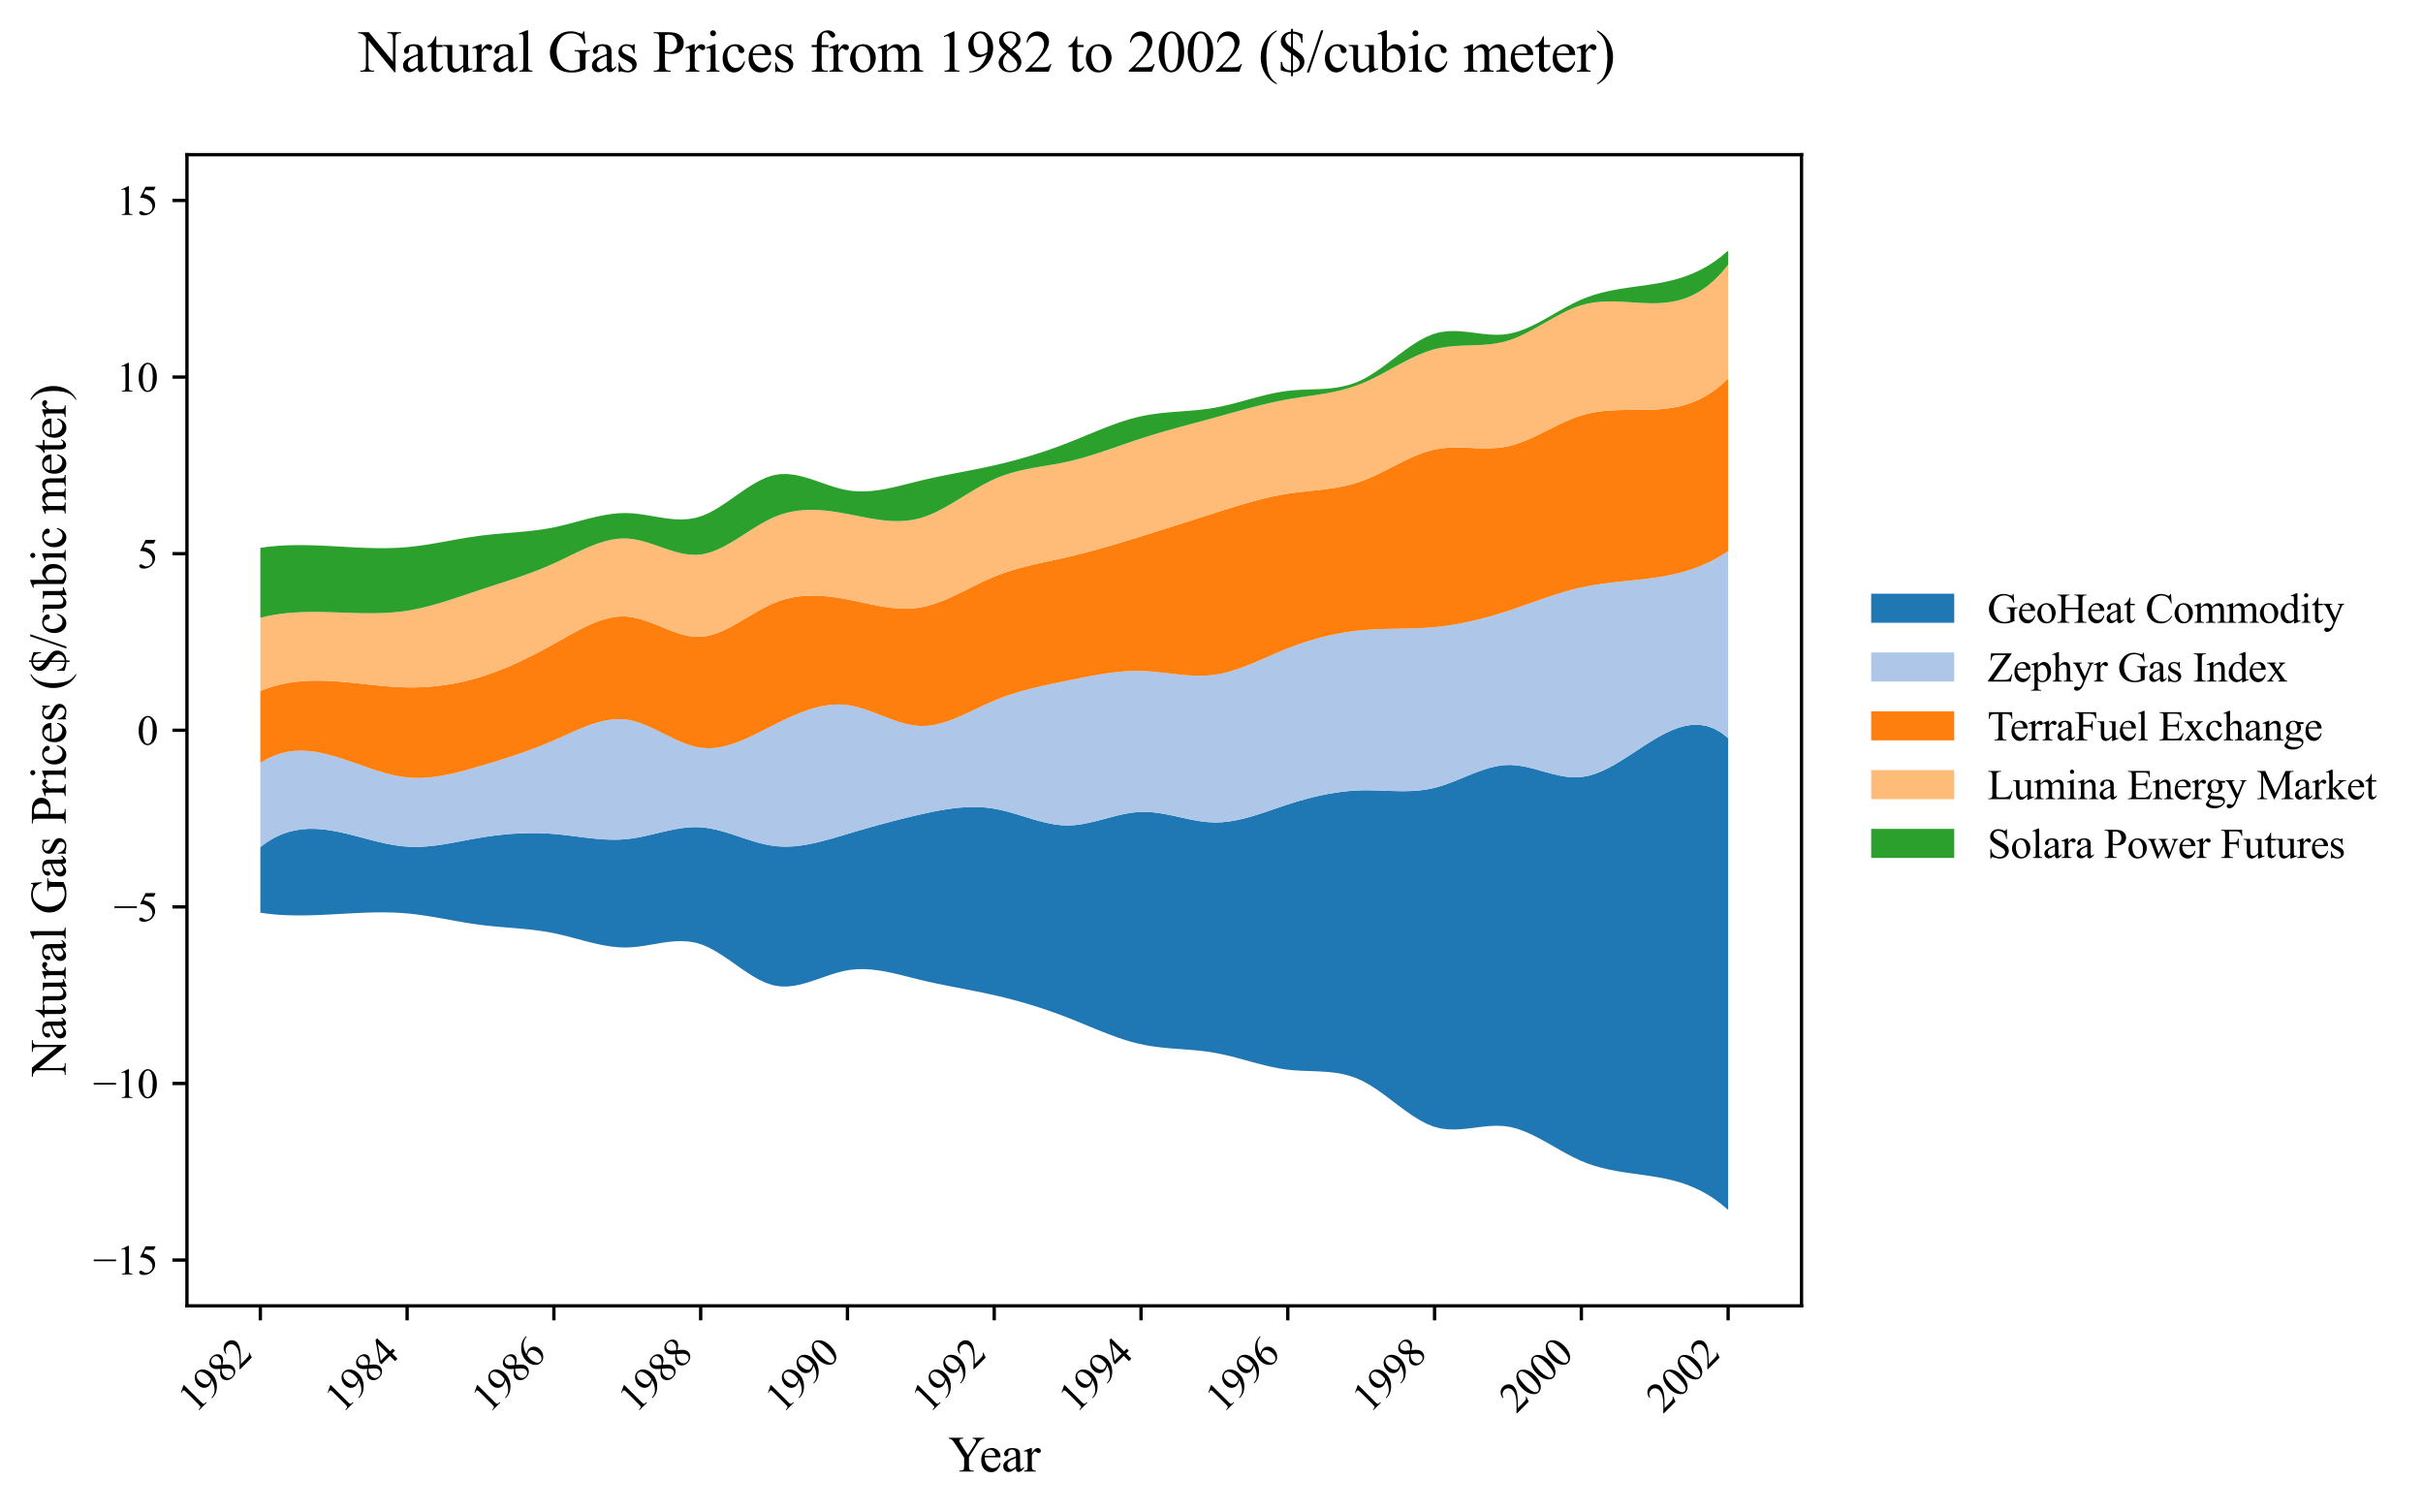 <?xml version="1.0" encoding="utf-8" standalone="no"?>
<!DOCTYPE svg PUBLIC "-//W3C//DTD SVG 1.1//EN"
  "http://www.w3.org/Graphics/SVG/1.1/DTD/svg11.dtd">
<svg xmlns:xlink="http://www.w3.org/1999/xlink" width="583.479pt" height="364.113pt" viewBox="0 0 583.479 364.113" xmlns="http://www.w3.org/2000/svg" version="1.1">
 <defs>
  <style type="text/css">*{stroke-linejoin: round; stroke-linecap: butt}</style>
 </defs>
 <g id="figure_1">
  <g id="patch_1">
   <path d="M 0 364.113 
L 583.479 364.113 
L 583.479 0 
L 0 0 
z
" style="fill: #ffffff"/>
  </g>
  <g id="axes_1">
   <g id="patch_2">
    <path d="M 45.02 314.449 
L 433.82 314.449 
L 433.82 37.249 
L 45.02 37.249 
z
" style="fill: #ffffff"/>
   </g>
   <g id="PolyCollection_1">
    <path d="M 62.692 203.959 
L 62.692 219.778 
L 64.384 220.014 
L 66.075 220.191 
L 67.766 220.317 
L 69.457 220.396 
L 71.148 220.434 
L 72.839 220.437 
L 74.531 220.409 
L 76.222 220.357 
L 77.913 220.286 
L 79.604 220.202 
L 81.295 220.11 
L 82.986 220.015 
L 84.678 219.924 
L 86.369 219.841 
L 88.06 219.772 
L 89.751 219.723 
L 91.442 219.699 
L 93.133 219.705 
L 94.825 219.748 
L 96.516 219.832 
L 98.207 219.964 
L 99.898 220.145 
L 101.589 220.369 
L 103.28 220.626 
L 104.972 220.909 
L 106.663 221.207 
L 108.354 221.513 
L 110.045 221.817 
L 111.736 222.112 
L 113.428 222.387 
L 115.119 222.634 
L 116.81 222.846 
L 118.501 223.025 
L 120.192 223.18 
L 121.883 223.322 
L 123.575 223.461 
L 125.266 223.607 
L 126.957 223.769 
L 128.648 223.958 
L 130.339 224.183 
L 132.03 224.454 
L 133.722 224.782 
L 135.413 225.168 
L 137.104 225.595 
L 138.795 226.043 
L 140.486 226.494 
L 142.177 226.928 
L 143.869 227.325 
L 145.56 227.667 
L 147.251 227.933 
L 148.942 228.104 
L 150.633 228.162 
L 152.324 228.09 
L 154.016 227.908 
L 155.707 227.654 
L 157.398 227.365 
L 159.089 227.078 
L 160.78 226.833 
L 162.471 226.665 
L 164.163 226.614 
L 165.854 226.716 
L 167.545 227.009 
L 169.236 227.531 
L 170.927 228.286 
L 172.618 229.23 
L 174.31 230.308 
L 176.001 231.468 
L 177.692 232.659 
L 179.383 233.828 
L 181.074 234.923 
L 182.765 235.891 
L 184.457 236.68 
L 186.148 237.239 
L 187.839 237.523 
L 189.53 237.553 
L 191.221 237.372 
L 192.913 237.024 
L 194.604 236.551 
L 196.295 235.998 
L 197.986 235.407 
L 199.677 234.823 
L 201.368 234.287 
L 203.06 233.845 
L 204.751 233.538 
L 206.442 233.384 
L 208.133 233.366 
L 209.824 233.467 
L 211.515 233.669 
L 213.207 233.952 
L 214.898 234.299 
L 216.589 234.692 
L 218.28 235.112 
L 219.971 235.541 
L 221.662 235.96 
L 223.354 236.356 
L 225.045 236.728 
L 226.736 237.081 
L 228.427 237.421 
L 230.118 237.751 
L 231.809 238.079 
L 233.501 238.407 
L 235.192 238.742 
L 236.883 239.087 
L 238.574 239.449 
L 240.265 239.833 
L 241.956 240.239 
L 243.648 240.671 
L 245.339 241.127 
L 247.03 241.61 
L 248.721 242.118 
L 250.412 242.653 
L 252.103 243.215 
L 253.795 243.806 
L 255.486 244.424 
L 257.177 245.072 
L 258.868 245.747 
L 260.559 246.44 
L 262.25 247.139 
L 263.942 247.835 
L 265.633 248.516 
L 267.324 249.17 
L 269.015 249.787 
L 270.706 250.356 
L 272.398 250.866 
L 274.089 251.306 
L 275.78 251.666 
L 277.471 251.949 
L 279.162 252.171 
L 280.853 252.347 
L 282.545 252.492 
L 284.236 252.62 
L 285.927 252.747 
L 287.618 252.888 
L 289.309 253.059 
L 291 253.273 
L 292.692 253.547 
L 294.383 253.887 
L 296.074 254.282 
L 297.765 254.715 
L 299.456 255.172 
L 301.147 255.635 
L 302.839 256.091 
L 304.53 256.523 
L 306.221 256.915 
L 307.912 257.253 
L 309.603 257.52 
L 311.294 257.703 
L 312.986 257.816 
L 314.677 257.887 
L 316.368 257.943 
L 318.059 258.015 
L 319.75 258.129 
L 321.441 258.315 
L 323.133 258.601 
L 324.824 259.015 
L 326.515 259.587 
L 328.206 260.343 
L 329.897 261.291 
L 331.588 262.389 
L 333.28 263.593 
L 334.971 264.86 
L 336.662 266.143 
L 338.353 267.398 
L 340.044 268.582 
L 341.735 269.648 
L 343.427 270.553 
L 345.118 271.251 
L 346.809 271.706 
L 348.5 271.938 
L 350.191 271.991 
L 351.882 271.91 
L 353.574 271.74 
L 355.265 271.527 
L 356.956 271.316 
L 358.647 271.151 
L 360.338 271.078 
L 362.03 271.141 
L 363.721 271.386 
L 365.412 271.827 
L 367.103 272.436 
L 368.794 273.181 
L 370.485 274.029 
L 372.177 274.949 
L 373.868 275.908 
L 375.559 276.874 
L 377.25 277.816 
L 378.941 278.701 
L 380.632 279.496 
L 382.324 280.177 
L 384.015 280.747 
L 385.706 281.222 
L 387.397 281.618 
L 389.088 281.951 
L 390.779 282.235 
L 392.471 282.488 
L 394.162 282.723 
L 395.853 282.957 
L 397.544 283.206 
L 399.235 283.485 
L 400.926 283.809 
L 402.618 284.194 
L 404.309 284.656 
L 406 285.211 
L 407.691 285.873 
L 409.382 286.659 
L 411.073 287.584 
L 412.765 288.664 
L 414.456 289.914 
L 416.147 291.349 
L 416.147 177.721 
L 416.147 177.721 
L 414.456 176.4 
L 412.765 175.451 
L 411.073 174.842 
L 409.382 174.542 
L 407.691 174.521 
L 406 174.749 
L 404.309 175.195 
L 402.618 175.827 
L 400.926 176.616 
L 399.235 177.531 
L 397.544 178.541 
L 395.853 179.616 
L 394.162 180.724 
L 392.471 181.836 
L 390.779 182.92 
L 389.088 183.947 
L 387.397 184.884 
L 385.706 185.703 
L 384.015 186.371 
L 382.324 186.859 
L 380.632 187.136 
L 378.941 187.187 
L 377.25 187.047 
L 375.559 186.758 
L 373.868 186.364 
L 372.177 185.907 
L 370.485 185.43 
L 368.794 184.977 
L 367.103 184.589 
L 365.412 184.311 
L 363.721 184.185 
L 362.03 184.25 
L 360.338 184.503 
L 358.647 184.912 
L 356.956 185.443 
L 355.265 186.062 
L 353.574 186.738 
L 351.882 187.436 
L 350.191 188.124 
L 348.5 188.769 
L 346.809 189.336 
L 345.118 189.794 
L 343.427 190.124 
L 341.735 190.34 
L 340.044 190.462 
L 338.353 190.51 
L 336.662 190.501 
L 334.971 190.457 
L 333.28 190.395 
L 331.588 190.335 
L 329.897 190.297 
L 328.206 190.299 
L 326.515 190.359 
L 324.824 190.482 
L 323.133 190.664 
L 321.441 190.902 
L 319.75 191.193 
L 318.059 191.533 
L 316.368 191.921 
L 314.677 192.352 
L 312.986 192.824 
L 311.294 193.333 
L 309.603 193.877 
L 307.912 194.447 
L 306.221 195.027 
L 304.53 195.602 
L 302.839 196.153 
L 301.147 196.665 
L 299.456 197.121 
L 297.765 197.504 
L 296.074 197.798 
L 294.383 197.985 
L 292.692 198.05 
L 291 197.979 
L 289.309 197.791 
L 287.618 197.514 
L 285.927 197.177 
L 284.236 196.807 
L 282.545 196.435 
L 280.853 196.089 
L 279.162 195.796 
L 277.471 195.587 
L 275.78 195.489 
L 274.089 195.531 
L 272.398 195.716 
L 270.706 196.015 
L 269.015 196.397 
L 267.324 196.83 
L 265.633 197.284 
L 263.942 197.727 
L 262.25 198.128 
L 260.559 198.457 
L 258.868 198.681 
L 257.177 198.77 
L 255.486 198.702 
L 253.795 198.491 
L 252.103 198.164 
L 250.412 197.748 
L 248.721 197.27 
L 247.03 196.757 
L 245.339 196.236 
L 243.648 195.733 
L 241.956 195.275 
L 240.265 194.889 
L 238.574 194.6 
L 236.883 194.419 
L 235.192 194.335 
L 233.501 194.341 
L 231.809 194.427 
L 230.118 194.584 
L 228.427 194.803 
L 226.736 195.074 
L 225.045 195.388 
L 223.354 195.737 
L 221.662 196.111 
L 219.971 196.502 
L 218.28 196.909 
L 216.589 197.33 
L 214.898 197.765 
L 213.207 198.213 
L 211.515 198.673 
L 209.824 199.143 
L 208.133 199.624 
L 206.442 200.113 
L 204.751 200.611 
L 203.06 201.115 
L 201.368 201.618 
L 199.677 202.104 
L 197.986 202.56 
L 196.295 202.97 
L 194.604 203.32 
L 192.913 203.597 
L 191.221 203.784 
L 189.53 203.869 
L 187.839 203.835 
L 186.148 203.67 
L 184.457 203.369 
L 182.765 202.957 
L 181.074 202.465 
L 179.383 201.921 
L 177.692 201.356 
L 176.001 200.798 
L 174.31 200.278 
L 172.618 199.824 
L 170.927 199.467 
L 169.236 199.236 
L 167.545 199.158 
L 165.854 199.225 
L 164.163 199.413 
L 162.471 199.694 
L 160.78 200.043 
L 159.089 200.433 
L 157.398 200.838 
L 155.707 201.232 
L 154.016 201.589 
L 152.324 201.883 
L 150.633 202.086 
L 148.942 202.188 
L 147.251 202.199 
L 145.56 202.134 
L 143.869 202.009 
L 142.177 201.839 
L 140.486 201.639 
L 138.795 201.424 
L 137.104 201.21 
L 135.413 201.01 
L 133.722 200.841 
L 132.03 200.716 
L 130.339 200.638 
L 128.648 200.606 
L 126.957 200.617 
L 125.266 200.672 
L 123.575 200.767 
L 121.883 200.902 
L 120.192 201.075 
L 118.501 201.284 
L 116.81 201.528 
L 115.119 201.806 
L 113.428 202.11 
L 111.736 202.428 
L 110.045 202.748 
L 108.354 203.054 
L 106.663 203.335 
L 104.972 203.577 
L 103.28 203.766 
L 101.589 203.889 
L 99.898 203.933 
L 98.207 203.884 
L 96.516 203.733 
L 94.825 203.49 
L 93.133 203.172 
L 91.442 202.795 
L 89.751 202.378 
L 88.06 201.936 
L 86.369 201.487 
L 84.678 201.048 
L 82.986 200.635 
L 81.295 200.267 
L 79.604 199.959 
L 77.913 199.729 
L 76.222 199.594 
L 74.531 199.57 
L 72.839 199.675 
L 71.148 199.926 
L 69.457 200.339 
L 67.766 200.932 
L 66.075 201.722 
L 64.384 202.725 
L 62.692 203.959 
z
" clip-path="url(#p54f98e1fb1)" style="fill: #1f77b4"/>
   </g>
   <g id="PolyCollection_2">
    <path d="M 62.692 183.717 
L 62.692 203.959 
L 64.384 202.725 
L 66.075 201.722 
L 67.766 200.932 
L 69.457 200.339 
L 71.148 199.926 
L 72.839 199.675 
L 74.531 199.57 
L 76.222 199.594 
L 77.913 199.729 
L 79.604 199.959 
L 81.295 200.267 
L 82.986 200.635 
L 84.678 201.048 
L 86.369 201.487 
L 88.06 201.936 
L 89.751 202.378 
L 91.442 202.795 
L 93.133 203.172 
L 94.825 203.49 
L 96.516 203.733 
L 98.207 203.884 
L 99.898 203.933 
L 101.589 203.889 
L 103.28 203.766 
L 104.972 203.577 
L 106.663 203.335 
L 108.354 203.054 
L 110.045 202.748 
L 111.736 202.428 
L 113.428 202.11 
L 115.119 201.806 
L 116.81 201.528 
L 118.501 201.284 
L 120.192 201.075 
L 121.883 200.902 
L 123.575 200.767 
L 125.266 200.672 
L 126.957 200.617 
L 128.648 200.606 
L 130.339 200.638 
L 132.03 200.716 
L 133.722 200.841 
L 135.413 201.01 
L 137.104 201.21 
L 138.795 201.424 
L 140.486 201.639 
L 142.177 201.839 
L 143.869 202.009 
L 145.56 202.134 
L 147.251 202.199 
L 148.942 202.188 
L 150.633 202.086 
L 152.324 201.883 
L 154.016 201.589 
L 155.707 201.232 
L 157.398 200.838 
L 159.089 200.433 
L 160.78 200.043 
L 162.471 199.694 
L 164.163 199.413 
L 165.854 199.225 
L 167.545 199.158 
L 169.236 199.236 
L 170.927 199.467 
L 172.618 199.824 
L 174.31 200.278 
L 176.001 200.798 
L 177.692 201.356 
L 179.383 201.921 
L 181.074 202.465 
L 182.765 202.957 
L 184.457 203.369 
L 186.148 203.67 
L 187.839 203.835 
L 189.53 203.869 
L 191.221 203.784 
L 192.913 203.597 
L 194.604 203.32 
L 196.295 202.97 
L 197.986 202.56 
L 199.677 202.104 
L 201.368 201.618 
L 203.06 201.115 
L 204.751 200.611 
L 206.442 200.113 
L 208.133 199.624 
L 209.824 199.143 
L 211.515 198.673 
L 213.207 198.213 
L 214.898 197.765 
L 216.589 197.33 
L 218.28 196.909 
L 219.971 196.502 
L 221.662 196.111 
L 223.354 195.737 
L 225.045 195.388 
L 226.736 195.074 
L 228.427 194.803 
L 230.118 194.584 
L 231.809 194.427 
L 233.501 194.341 
L 235.192 194.335 
L 236.883 194.419 
L 238.574 194.6 
L 240.265 194.889 
L 241.956 195.275 
L 243.648 195.733 
L 245.339 196.236 
L 247.03 196.757 
L 248.721 197.27 
L 250.412 197.748 
L 252.103 198.164 
L 253.795 198.491 
L 255.486 198.702 
L 257.177 198.77 
L 258.868 198.681 
L 260.559 198.457 
L 262.25 198.128 
L 263.942 197.727 
L 265.633 197.284 
L 267.324 196.83 
L 269.015 196.397 
L 270.706 196.015 
L 272.398 195.716 
L 274.089 195.531 
L 275.78 195.489 
L 277.471 195.587 
L 279.162 195.796 
L 280.853 196.089 
L 282.545 196.435 
L 284.236 196.807 
L 285.927 197.177 
L 287.618 197.514 
L 289.309 197.791 
L 291 197.979 
L 292.692 198.05 
L 294.383 197.985 
L 296.074 197.798 
L 297.765 197.504 
L 299.456 197.121 
L 301.147 196.665 
L 302.839 196.153 
L 304.53 195.602 
L 306.221 195.027 
L 307.912 194.447 
L 309.603 193.877 
L 311.294 193.333 
L 312.986 192.824 
L 314.677 192.352 
L 316.368 191.921 
L 318.059 191.533 
L 319.75 191.193 
L 321.441 190.902 
L 323.133 190.664 
L 324.824 190.482 
L 326.515 190.359 
L 328.206 190.299 
L 329.897 190.297 
L 331.588 190.335 
L 333.28 190.395 
L 334.971 190.457 
L 336.662 190.501 
L 338.353 190.51 
L 340.044 190.462 
L 341.735 190.34 
L 343.427 190.124 
L 345.118 189.794 
L 346.809 189.336 
L 348.5 188.769 
L 350.191 188.124 
L 351.882 187.436 
L 353.574 186.738 
L 355.265 186.062 
L 356.956 185.443 
L 358.647 184.912 
L 360.338 184.503 
L 362.03 184.25 
L 363.721 184.185 
L 365.412 184.311 
L 367.103 184.589 
L 368.794 184.977 
L 370.485 185.43 
L 372.177 185.907 
L 373.868 186.364 
L 375.559 186.758 
L 377.25 187.047 
L 378.941 187.187 
L 380.632 187.136 
L 382.324 186.859 
L 384.015 186.371 
L 385.706 185.703 
L 387.397 184.884 
L 389.088 183.947 
L 390.779 182.92 
L 392.471 181.836 
L 394.162 180.724 
L 395.853 179.616 
L 397.544 178.541 
L 399.235 177.531 
L 400.926 176.616 
L 402.618 175.827 
L 404.309 175.195 
L 406 174.749 
L 407.691 174.521 
L 409.382 174.542 
L 411.073 174.842 
L 412.765 175.451 
L 414.456 176.4 
L 416.147 177.721 
L 416.147 132.728 
L 416.147 132.728 
L 414.456 133.809 
L 412.765 134.764 
L 411.073 135.602 
L 409.382 136.333 
L 407.691 136.966 
L 406 137.51 
L 404.309 137.976 
L 402.618 138.372 
L 400.926 138.708 
L 399.235 138.993 
L 397.544 139.237 
L 395.853 139.449 
L 394.162 139.639 
L 392.471 139.815 
L 390.779 139.989 
L 389.088 140.168 
L 387.397 140.363 
L 385.706 140.582 
L 384.015 140.836 
L 382.324 141.133 
L 380.632 141.484 
L 378.941 141.893 
L 377.25 142.354 
L 375.559 142.859 
L 373.868 143.4 
L 372.177 143.967 
L 370.485 144.552 
L 368.794 145.147 
L 367.103 145.744 
L 365.412 146.333 
L 363.721 146.906 
L 362.03 147.456 
L 360.338 147.977 
L 358.647 148.468 
L 356.956 148.926 
L 355.265 149.349 
L 353.574 149.736 
L 351.882 150.083 
L 350.191 150.39 
L 348.5 150.654 
L 346.809 150.873 
L 345.118 151.045 
L 343.427 151.171 
L 341.735 151.26 
L 340.044 151.32 
L 338.353 151.362 
L 336.662 151.394 
L 334.971 151.426 
L 333.28 151.468 
L 331.588 151.528 
L 329.897 151.616 
L 328.206 151.742 
L 326.515 151.913 
L 324.824 152.133 
L 323.133 152.403 
L 321.441 152.721 
L 319.75 153.089 
L 318.059 153.505 
L 316.368 153.97 
L 314.677 154.485 
L 312.986 155.048 
L 311.294 155.66 
L 309.603 156.321 
L 307.912 157.024 
L 306.221 157.754 
L 304.53 158.493 
L 302.839 159.224 
L 301.147 159.929 
L 299.456 160.591 
L 297.765 161.192 
L 296.074 161.716 
L 294.383 162.144 
L 292.692 162.46 
L 291 162.649 
L 289.309 162.724 
L 287.618 162.703 
L 285.927 162.608 
L 284.236 162.458 
L 282.545 162.274 
L 280.853 162.076 
L 279.162 161.885 
L 277.471 161.719 
L 275.78 161.601 
L 274.089 161.549 
L 272.398 161.572 
L 270.706 161.664 
L 269.015 161.815 
L 267.324 162.018 
L 265.633 162.265 
L 263.942 162.549 
L 262.25 162.86 
L 260.559 163.191 
L 258.868 163.535 
L 257.177 163.882 
L 255.486 164.228 
L 253.795 164.577 
L 252.103 164.935 
L 250.412 165.312 
L 248.721 165.713 
L 247.03 166.147 
L 245.339 166.622 
L 243.648 167.143 
L 241.956 167.72 
L 240.265 168.36 
L 238.574 169.068 
L 236.883 169.836 
L 235.192 170.635 
L 233.501 171.438 
L 231.809 172.218 
L 230.118 172.945 
L 228.427 173.593 
L 226.736 174.132 
L 225.045 174.537 
L 223.354 174.777 
L 221.662 174.826 
L 219.971 174.669 
L 218.28 174.334 
L 216.589 173.859 
L 214.898 173.284 
L 213.207 172.647 
L 211.515 171.986 
L 209.824 171.339 
L 208.133 170.746 
L 206.442 170.244 
L 204.751 169.872 
L 203.06 169.667 
L 201.368 169.635 
L 199.677 169.763 
L 197.986 170.034 
L 196.295 170.434 
L 194.604 170.946 
L 192.913 171.556 
L 191.221 172.247 
L 189.53 173.006 
L 187.839 173.815 
L 186.148 174.659 
L 184.457 175.522 
L 182.765 176.379 
L 181.074 177.207 
L 179.383 177.98 
L 177.692 178.675 
L 176.001 179.267 
L 174.31 179.732 
L 172.618 180.045 
L 170.927 180.183 
L 169.236 180.121 
L 167.545 179.838 
L 165.854 179.355 
L 164.163 178.715 
L 162.471 177.962 
L 160.78 177.141 
L 159.089 176.295 
L 157.398 175.469 
L 155.707 174.706 
L 154.016 174.052 
L 152.324 173.549 
L 150.633 173.242 
L 148.942 173.152 
L 147.251 173.26 
L 145.56 173.538 
L 143.869 173.962 
L 142.177 174.506 
L 140.486 175.144 
L 138.795 175.851 
L 137.104 176.6 
L 135.413 177.367 
L 133.722 178.125 
L 132.03 178.851 
L 130.339 179.541 
L 128.648 180.197 
L 126.957 180.822 
L 125.266 181.421 
L 123.575 181.995 
L 121.883 182.548 
L 120.192 183.083 
L 118.501 183.604 
L 116.81 184.113 
L 115.119 184.614 
L 113.428 185.104 
L 111.736 185.573 
L 110.045 186.009 
L 108.354 186.402 
L 106.663 186.74 
L 104.972 187.013 
L 103.28 187.208 
L 101.589 187.315 
L 99.898 187.323 
L 98.207 187.221 
L 96.516 187 
L 94.825 186.673 
L 93.133 186.256 
L 91.442 185.769 
L 89.751 185.227 
L 88.06 184.65 
L 86.369 184.055 
L 84.678 183.459 
L 82.986 182.88 
L 81.295 182.336 
L 79.604 181.845 
L 77.913 181.424 
L 76.222 181.09 
L 74.531 180.863 
L 72.839 180.759 
L 71.148 180.796 
L 69.457 180.992 
L 67.766 181.364 
L 66.075 181.93 
L 64.384 182.709 
L 62.692 183.717 
z
" clip-path="url(#p54f98e1fb1)" style="fill: #aec7e8"/>
   </g>
   <g id="PolyCollection_3">
    <path d="M 62.692 166.366 
L 62.692 183.717 
L 64.384 182.709 
L 66.075 181.93 
L 67.766 181.364 
L 69.457 180.992 
L 71.148 180.796 
L 72.839 180.759 
L 74.531 180.863 
L 76.222 181.09 
L 77.913 181.424 
L 79.604 181.845 
L 81.295 182.336 
L 82.986 182.88 
L 84.678 183.459 
L 86.369 184.055 
L 88.06 184.65 
L 89.751 185.227 
L 91.442 185.769 
L 93.133 186.256 
L 94.825 186.673 
L 96.516 187 
L 98.207 187.221 
L 99.898 187.323 
L 101.589 187.315 
L 103.28 187.208 
L 104.972 187.013 
L 106.663 186.74 
L 108.354 186.402 
L 110.045 186.009 
L 111.736 185.573 
L 113.428 185.104 
L 115.119 184.614 
L 116.81 184.113 
L 118.501 183.604 
L 120.192 183.083 
L 121.883 182.548 
L 123.575 181.995 
L 125.266 181.421 
L 126.957 180.822 
L 128.648 180.197 
L 130.339 179.541 
L 132.03 178.851 
L 133.722 178.125 
L 135.413 177.367 
L 137.104 176.6 
L 138.795 175.851 
L 140.486 175.144 
L 142.177 174.506 
L 143.869 173.962 
L 145.56 173.538 
L 147.251 173.26 
L 148.942 173.152 
L 150.633 173.242 
L 152.324 173.549 
L 154.016 174.052 
L 155.707 174.706 
L 157.398 175.469 
L 159.089 176.295 
L 160.78 177.141 
L 162.471 177.962 
L 164.163 178.715 
L 165.854 179.355 
L 167.545 179.838 
L 169.236 180.121 
L 170.927 180.183 
L 172.618 180.045 
L 174.31 179.732 
L 176.001 179.267 
L 177.692 178.675 
L 179.383 177.98 
L 181.074 177.207 
L 182.765 176.379 
L 184.457 175.522 
L 186.148 174.659 
L 187.839 173.815 
L 189.53 173.006 
L 191.221 172.247 
L 192.913 171.556 
L 194.604 170.946 
L 196.295 170.434 
L 197.986 170.034 
L 199.677 169.763 
L 201.368 169.635 
L 203.06 169.667 
L 204.751 169.872 
L 206.442 170.244 
L 208.133 170.746 
L 209.824 171.339 
L 211.515 171.986 
L 213.207 172.647 
L 214.898 173.284 
L 216.589 173.859 
L 218.28 174.334 
L 219.971 174.669 
L 221.662 174.826 
L 223.354 174.777 
L 225.045 174.537 
L 226.736 174.132 
L 228.427 173.593 
L 230.118 172.945 
L 231.809 172.218 
L 233.501 171.438 
L 235.192 170.635 
L 236.883 169.836 
L 238.574 169.068 
L 240.265 168.36 
L 241.956 167.72 
L 243.648 167.143 
L 245.339 166.622 
L 247.03 166.147 
L 248.721 165.713 
L 250.412 165.312 
L 252.103 164.935 
L 253.795 164.577 
L 255.486 164.228 
L 257.177 163.882 
L 258.868 163.535 
L 260.559 163.191 
L 262.25 162.86 
L 263.942 162.549 
L 265.633 162.265 
L 267.324 162.018 
L 269.015 161.815 
L 270.706 161.664 
L 272.398 161.572 
L 274.089 161.549 
L 275.78 161.601 
L 277.471 161.719 
L 279.162 161.885 
L 280.853 162.076 
L 282.545 162.274 
L 284.236 162.458 
L 285.927 162.608 
L 287.618 162.703 
L 289.309 162.724 
L 291 162.649 
L 292.692 162.46 
L 294.383 162.144 
L 296.074 161.716 
L 297.765 161.192 
L 299.456 160.591 
L 301.147 159.929 
L 302.839 159.224 
L 304.53 158.493 
L 306.221 157.754 
L 307.912 157.024 
L 309.603 156.321 
L 311.294 155.66 
L 312.986 155.048 
L 314.677 154.485 
L 316.368 153.97 
L 318.059 153.505 
L 319.75 153.089 
L 321.441 152.721 
L 323.133 152.403 
L 324.824 152.133 
L 326.515 151.913 
L 328.206 151.742 
L 329.897 151.616 
L 331.588 151.528 
L 333.28 151.468 
L 334.971 151.426 
L 336.662 151.394 
L 338.353 151.362 
L 340.044 151.32 
L 341.735 151.26 
L 343.427 151.171 
L 345.118 151.045 
L 346.809 150.873 
L 348.5 150.654 
L 350.191 150.39 
L 351.882 150.083 
L 353.574 149.736 
L 355.265 149.349 
L 356.956 148.926 
L 358.647 148.468 
L 360.338 147.977 
L 362.03 147.456 
L 363.721 146.906 
L 365.412 146.333 
L 367.103 145.744 
L 368.794 145.147 
L 370.485 144.552 
L 372.177 143.967 
L 373.868 143.4 
L 375.559 142.859 
L 377.25 142.354 
L 378.941 141.893 
L 380.632 141.484 
L 382.324 141.133 
L 384.015 140.836 
L 385.706 140.582 
L 387.397 140.363 
L 389.088 140.168 
L 390.779 139.989 
L 392.471 139.815 
L 394.162 139.639 
L 395.853 139.449 
L 397.544 139.237 
L 399.235 138.993 
L 400.926 138.708 
L 402.618 138.372 
L 404.309 137.976 
L 406 137.51 
L 407.691 136.966 
L 409.382 136.333 
L 411.073 135.602 
L 412.765 134.764 
L 414.456 133.809 
L 416.147 132.728 
L 416.147 91.138 
L 416.147 91.138 
L 414.456 92.701 
L 412.765 94.032 
L 411.073 95.15 
L 409.382 96.074 
L 407.691 96.822 
L 406 97.413 
L 404.309 97.866 
L 402.618 98.198 
L 400.926 98.429 
L 399.235 98.578 
L 397.544 98.662 
L 395.853 98.701 
L 394.162 98.713 
L 392.471 98.717 
L 390.779 98.732 
L 389.088 98.775 
L 387.397 98.866 
L 385.706 99.023 
L 384.015 99.265 
L 382.324 99.611 
L 380.632 100.079 
L 378.941 100.677 
L 377.25 101.381 
L 375.559 102.163 
L 373.868 102.992 
L 372.177 103.84 
L 370.485 104.677 
L 368.794 105.474 
L 367.103 106.201 
L 365.412 106.829 
L 363.721 107.329 
L 362.03 107.674 
L 360.338 107.872 
L 358.647 107.954 
L 356.956 107.954 
L 355.265 107.902 
L 353.574 107.831 
L 351.882 107.773 
L 350.191 107.76 
L 348.5 107.823 
L 346.809 107.996 
L 345.118 108.309 
L 343.427 108.778 
L 341.735 109.38 
L 340.044 110.089 
L 338.353 110.877 
L 336.662 111.717 
L 334.971 112.58 
L 333.28 113.441 
L 331.588 114.272 
L 329.897 115.045 
L 328.206 115.733 
L 326.515 116.311 
L 324.824 116.783 
L 323.133 117.165 
L 321.441 117.473 
L 319.75 117.724 
L 318.059 117.933 
L 316.368 118.119 
L 314.677 118.296 
L 312.986 118.482 
L 311.294 118.693 
L 309.603 118.946 
L 307.912 119.249 
L 306.221 119.598 
L 304.53 119.989 
L 302.839 120.416 
L 301.147 120.875 
L 299.456 121.36 
L 297.765 121.866 
L 296.074 122.388 
L 294.383 122.922 
L 292.692 123.461 
L 291 124.003 
L 289.309 124.544 
L 287.618 125.085 
L 285.927 125.626 
L 284.236 126.166 
L 282.545 126.704 
L 280.853 127.241 
L 279.162 127.776 
L 277.471 128.309 
L 275.78 128.839 
L 274.089 129.367 
L 272.398 129.89 
L 270.706 130.408 
L 269.015 130.918 
L 267.324 131.419 
L 265.633 131.908 
L 263.942 132.383 
L 262.25 132.844 
L 260.559 133.286 
L 258.868 133.71 
L 257.177 134.112 
L 255.486 134.493 
L 253.795 134.86 
L 252.103 135.223 
L 250.412 135.593 
L 248.721 135.98 
L 247.03 136.393 
L 245.339 136.843 
L 243.648 137.34 
L 241.956 137.893 
L 240.265 138.513 
L 238.574 139.21 
L 236.883 139.977 
L 235.192 140.791 
L 233.501 141.63 
L 231.809 142.471 
L 230.118 143.29 
L 228.427 144.066 
L 226.736 144.774 
L 225.045 145.392 
L 223.354 145.897 
L 221.662 146.266 
L 219.971 146.485 
L 218.28 146.565 
L 216.589 146.526 
L 214.898 146.385 
L 213.207 146.163 
L 211.515 145.877 
L 209.824 145.546 
L 208.133 145.19 
L 206.442 144.825 
L 204.751 144.472 
L 203.06 144.148 
L 201.368 143.869 
L 199.677 143.645 
L 197.986 143.49 
L 196.295 143.414 
L 194.604 143.43 
L 192.913 143.549 
L 191.221 143.784 
L 189.53 144.145 
L 187.839 144.645 
L 186.148 145.296 
L 184.457 146.096 
L 182.765 147.008 
L 181.074 147.99 
L 179.383 149.001 
L 177.692 149.998 
L 176.001 150.94 
L 174.31 151.784 
L 172.618 152.489 
L 170.927 153.013 
L 169.236 153.313 
L 167.545 153.353 
L 165.854 153.15 
L 164.163 152.752 
L 162.471 152.209 
L 160.78 151.569 
L 159.089 150.88 
L 157.398 150.193 
L 155.707 149.557 
L 154.016 149.019 
L 152.324 148.629 
L 150.633 148.435 
L 148.942 148.464 
L 147.251 148.696 
L 145.56 149.105 
L 143.869 149.668 
L 142.177 150.358 
L 140.486 151.152 
L 138.795 152.024 
L 137.104 152.95 
L 135.413 153.905 
L 133.722 154.864 
L 132.03 155.804 
L 130.339 156.716 
L 128.648 157.597 
L 126.957 158.445 
L 125.266 159.255 
L 123.575 160.026 
L 121.883 160.754 
L 120.192 161.438 
L 118.501 162.072 
L 116.81 162.656 
L 115.119 163.186 
L 113.428 163.66 
L 111.736 164.079 
L 110.045 164.443 
L 108.354 164.754 
L 106.663 165.011 
L 104.972 165.216 
L 103.28 165.368 
L 101.589 165.469 
L 99.898 165.519 
L 98.207 165.518 
L 96.516 165.469 
L 94.825 165.377 
L 93.133 165.252 
L 91.442 165.099 
L 89.751 164.929 
L 88.06 164.749 
L 86.369 164.567 
L 84.678 164.391 
L 82.986 164.23 
L 81.295 164.091 
L 79.604 163.983 
L 77.913 163.913 
L 76.222 163.89 
L 74.531 163.923 
L 72.839 164.018 
L 71.148 164.184 
L 69.457 164.429 
L 67.766 164.762 
L 66.075 165.191 
L 64.384 165.723 
L 62.692 166.366 
z
" clip-path="url(#p54f98e1fb1)" style="fill: #ff7f0e"/>
   </g>
   <g id="PolyCollection_4">
    <path d="M 62.692 148.76 
L 62.692 166.366 
L 64.384 165.723 
L 66.075 165.191 
L 67.766 164.762 
L 69.457 164.429 
L 71.148 164.184 
L 72.839 164.018 
L 74.531 163.923 
L 76.222 163.89 
L 77.913 163.913 
L 79.604 163.983 
L 81.295 164.091 
L 82.986 164.23 
L 84.678 164.391 
L 86.369 164.567 
L 88.06 164.749 
L 89.751 164.929 
L 91.442 165.099 
L 93.133 165.252 
L 94.825 165.377 
L 96.516 165.469 
L 98.207 165.518 
L 99.898 165.519 
L 101.589 165.469 
L 103.28 165.368 
L 104.972 165.216 
L 106.663 165.011 
L 108.354 164.754 
L 110.045 164.443 
L 111.736 164.079 
L 113.428 163.66 
L 115.119 163.186 
L 116.81 162.656 
L 118.501 162.072 
L 120.192 161.438 
L 121.883 160.754 
L 123.575 160.026 
L 125.266 159.255 
L 126.957 158.445 
L 128.648 157.597 
L 130.339 156.716 
L 132.03 155.804 
L 133.722 154.864 
L 135.413 153.905 
L 137.104 152.95 
L 138.795 152.024 
L 140.486 151.152 
L 142.177 150.358 
L 143.869 149.668 
L 145.56 149.105 
L 147.251 148.696 
L 148.942 148.464 
L 150.633 148.435 
L 152.324 148.629 
L 154.016 149.019 
L 155.707 149.557 
L 157.398 150.193 
L 159.089 150.88 
L 160.78 151.569 
L 162.471 152.209 
L 164.163 152.752 
L 165.854 153.15 
L 167.545 153.353 
L 169.236 153.313 
L 170.927 153.013 
L 172.618 152.489 
L 174.31 151.784 
L 176.001 150.94 
L 177.692 149.998 
L 179.383 149.001 
L 181.074 147.99 
L 182.765 147.008 
L 184.457 146.096 
L 186.148 145.296 
L 187.839 144.645 
L 189.53 144.145 
L 191.221 143.784 
L 192.913 143.549 
L 194.604 143.43 
L 196.295 143.414 
L 197.986 143.49 
L 199.677 143.645 
L 201.368 143.869 
L 203.06 144.148 
L 204.751 144.472 
L 206.442 144.825 
L 208.133 145.19 
L 209.824 145.546 
L 211.515 145.877 
L 213.207 146.163 
L 214.898 146.385 
L 216.589 146.526 
L 218.28 146.565 
L 219.971 146.485 
L 221.662 146.266 
L 223.354 145.897 
L 225.045 145.392 
L 226.736 144.774 
L 228.427 144.066 
L 230.118 143.29 
L 231.809 142.471 
L 233.501 141.63 
L 235.192 140.791 
L 236.883 139.977 
L 238.574 139.21 
L 240.265 138.513 
L 241.956 137.893 
L 243.648 137.34 
L 245.339 136.843 
L 247.03 136.393 
L 248.721 135.98 
L 250.412 135.593 
L 252.103 135.223 
L 253.795 134.86 
L 255.486 134.493 
L 257.177 134.112 
L 258.868 133.71 
L 260.559 133.286 
L 262.25 132.844 
L 263.942 132.383 
L 265.633 131.908 
L 267.324 131.419 
L 269.015 130.918 
L 270.706 130.408 
L 272.398 129.89 
L 274.089 129.367 
L 275.78 128.839 
L 277.471 128.309 
L 279.162 127.776 
L 280.853 127.241 
L 282.545 126.704 
L 284.236 126.166 
L 285.927 125.626 
L 287.618 125.085 
L 289.309 124.544 
L 291 124.003 
L 292.692 123.461 
L 294.383 122.922 
L 296.074 122.388 
L 297.765 121.866 
L 299.456 121.36 
L 301.147 120.875 
L 302.839 120.416 
L 304.53 119.989 
L 306.221 119.598 
L 307.912 119.249 
L 309.603 118.946 
L 311.294 118.693 
L 312.986 118.482 
L 314.677 118.296 
L 316.368 118.119 
L 318.059 117.933 
L 319.75 117.724 
L 321.441 117.473 
L 323.133 117.165 
L 324.824 116.783 
L 326.515 116.311 
L 328.206 115.733 
L 329.897 115.045 
L 331.588 114.272 
L 333.28 113.441 
L 334.971 112.58 
L 336.662 111.717 
L 338.353 110.877 
L 340.044 110.089 
L 341.735 109.38 
L 343.427 108.778 
L 345.118 108.309 
L 346.809 107.996 
L 348.5 107.823 
L 350.191 107.76 
L 351.882 107.773 
L 353.574 107.831 
L 355.265 107.902 
L 356.956 107.954 
L 358.647 107.954 
L 360.338 107.872 
L 362.03 107.674 
L 363.721 107.329 
L 365.412 106.829 
L 367.103 106.201 
L 368.794 105.474 
L 370.485 104.677 
L 372.177 103.84 
L 373.868 102.992 
L 375.559 102.163 
L 377.25 101.381 
L 378.941 100.677 
L 380.632 100.079 
L 382.324 99.611 
L 384.015 99.265 
L 385.706 99.023 
L 387.397 98.866 
L 389.088 98.775 
L 390.779 98.732 
L 392.471 98.717 
L 394.162 98.713 
L 395.853 98.701 
L 397.544 98.662 
L 399.235 98.578 
L 400.926 98.429 
L 402.618 98.198 
L 404.309 97.866 
L 406 97.413 
L 407.691 96.822 
L 409.382 96.074 
L 411.073 95.15 
L 412.765 94.032 
L 414.456 92.701 
L 416.147 91.138 
L 416.147 63.751 
L 416.147 63.751 
L 414.456 65.784 
L 412.765 67.505 
L 411.073 68.94 
L 409.382 70.112 
L 407.691 71.046 
L 406 71.767 
L 404.309 72.299 
L 402.618 72.666 
L 400.926 72.893 
L 399.235 73.004 
L 397.544 73.023 
L 395.853 72.975 
L 394.162 72.884 
L 392.471 72.774 
L 390.779 72.671 
L 389.088 72.598 
L 387.397 72.58 
L 385.706 72.641 
L 384.015 72.805 
L 382.324 73.097 
L 380.632 73.542 
L 378.941 74.15 
L 377.25 74.896 
L 375.559 75.747 
L 373.868 76.669 
L 372.177 77.63 
L 370.485 78.595 
L 368.794 79.533 
L 367.103 80.409 
L 365.412 81.191 
L 363.721 81.845 
L 362.03 82.341 
L 360.338 82.686 
L 358.647 82.911 
L 356.956 83.048 
L 355.265 83.127 
L 353.574 83.18 
L 351.882 83.24 
L 350.191 83.337 
L 348.5 83.504 
L 346.809 83.771 
L 345.118 84.171 
L 343.427 84.718 
L 341.735 85.392 
L 340.044 86.166 
L 338.353 87.016 
L 336.662 87.914 
L 334.971 88.836 
L 333.28 89.756 
L 331.588 90.647 
L 329.897 91.483 
L 328.206 92.24 
L 326.515 92.894 
L 324.824 93.446 
L 323.133 93.912 
L 321.441 94.305 
L 319.75 94.64 
L 318.059 94.932 
L 316.368 95.195 
L 314.677 95.443 
L 312.986 95.692 
L 311.294 95.955 
L 309.603 96.248 
L 307.912 96.577 
L 306.221 96.94 
L 304.53 97.332 
L 302.839 97.748 
L 301.147 98.184 
L 299.456 98.636 
L 297.765 99.099 
L 296.074 99.568 
L 294.383 100.04 
L 292.692 100.509 
L 291 100.972 
L 289.309 101.43 
L 287.618 101.885 
L 285.927 102.342 
L 284.236 102.803 
L 282.545 103.271 
L 280.853 103.748 
L 279.162 104.239 
L 277.471 104.745 
L 275.78 105.271 
L 274.089 105.819 
L 272.398 106.386 
L 270.706 106.967 
L 269.015 107.553 
L 267.324 108.136 
L 265.633 108.709 
L 263.942 109.264 
L 262.25 109.794 
L 260.559 110.289 
L 258.868 110.744 
L 257.177 111.149 
L 255.486 111.501 
L 253.795 111.813 
L 252.103 112.103 
L 250.412 112.388 
L 248.721 112.688 
L 247.03 113.018 
L 245.339 113.398 
L 243.648 113.846 
L 241.956 114.379 
L 240.265 115.015 
L 238.574 115.772 
L 236.883 116.642 
L 235.192 117.599 
L 233.501 118.611 
L 231.809 119.649 
L 230.118 120.683 
L 228.427 121.684 
L 226.736 122.622 
L 225.045 123.467 
L 223.354 124.188 
L 221.662 124.758 
L 219.971 125.154 
L 218.28 125.391 
L 216.589 125.487 
L 214.898 125.463 
L 213.207 125.337 
L 211.515 125.131 
L 209.824 124.862 
L 208.133 124.552 
L 206.442 124.22 
L 204.751 123.885 
L 203.06 123.568 
L 201.368 123.284 
L 199.677 123.049 
L 197.986 122.876 
L 196.295 122.78 
L 194.604 122.776 
L 192.913 122.878 
L 191.221 123.1 
L 189.53 123.457 
L 187.839 123.963 
L 186.148 124.632 
L 184.457 125.465 
L 182.765 126.425 
L 181.074 127.467 
L 179.383 128.549 
L 177.692 129.628 
L 176.001 130.66 
L 174.31 131.603 
L 172.618 132.413 
L 170.927 133.047 
L 169.236 133.461 
L 167.545 133.618 
L 165.854 133.534 
L 164.163 133.254 
L 162.471 132.826 
L 160.78 132.297 
L 159.089 131.715 
L 157.398 131.126 
L 155.707 130.578 
L 154.016 130.118 
L 152.324 129.793 
L 150.633 129.65 
L 148.942 129.713 
L 147.251 129.961 
L 145.56 130.369 
L 143.869 130.91 
L 142.177 131.558 
L 140.486 132.289 
L 138.795 133.075 
L 137.104 133.89 
L 135.413 134.71 
L 133.722 135.508 
L 132.03 136.261 
L 130.339 136.965 
L 128.648 137.629 
L 126.957 138.257 
L 125.266 138.855 
L 123.575 139.432 
L 121.883 139.992 
L 120.192 140.542 
L 118.501 141.088 
L 116.81 141.637 
L 115.119 142.196 
L 113.428 142.763 
L 111.736 143.334 
L 110.045 143.898 
L 108.354 144.45 
L 106.663 144.98 
L 104.972 145.481 
L 103.28 145.944 
L 101.589 146.363 
L 99.898 146.728 
L 98.207 147.033 
L 96.516 147.27 
L 94.825 147.445 
L 93.133 147.564 
L 91.442 147.635 
L 89.751 147.665 
L 88.06 147.663 
L 86.369 147.635 
L 84.678 147.589 
L 82.986 147.533 
L 81.295 147.473 
L 79.604 147.418 
L 77.913 147.375 
L 76.222 147.352 
L 74.531 147.355 
L 72.839 147.393 
L 71.148 147.472 
L 69.457 147.601 
L 67.766 147.787 
L 66.075 148.037 
L 64.384 148.359 
L 62.692 148.76 
z
" clip-path="url(#p54f98e1fb1)" style="fill: #ffbb78"/>
   </g>
   <g id="PolyCollection_5">
    <path d="M 62.692 131.92 
L 62.692 148.76 
L 64.384 148.359 
L 66.075 148.037 
L 67.766 147.787 
L 69.457 147.601 
L 71.148 147.472 
L 72.839 147.393 
L 74.531 147.355 
L 76.222 147.352 
L 77.913 147.375 
L 79.604 147.418 
L 81.295 147.473 
L 82.986 147.533 
L 84.678 147.589 
L 86.369 147.635 
L 88.06 147.663 
L 89.751 147.665 
L 91.442 147.635 
L 93.133 147.564 
L 94.825 147.445 
L 96.516 147.27 
L 98.207 147.033 
L 99.898 146.728 
L 101.589 146.363 
L 103.28 145.944 
L 104.972 145.481 
L 106.663 144.98 
L 108.354 144.45 
L 110.045 143.898 
L 111.736 143.334 
L 113.428 142.763 
L 115.119 142.196 
L 116.81 141.637 
L 118.501 141.088 
L 120.192 140.542 
L 121.883 139.992 
L 123.575 139.432 
L 125.266 138.855 
L 126.957 138.257 
L 128.648 137.629 
L 130.339 136.965 
L 132.03 136.261 
L 133.722 135.508 
L 135.413 134.71 
L 137.104 133.89 
L 138.795 133.075 
L 140.486 132.289 
L 142.177 131.558 
L 143.869 130.91 
L 145.56 130.369 
L 147.251 129.961 
L 148.942 129.713 
L 150.633 129.65 
L 152.324 129.793 
L 154.016 130.118 
L 155.707 130.578 
L 157.398 131.126 
L 159.089 131.715 
L 160.78 132.297 
L 162.471 132.826 
L 164.163 133.254 
L 165.854 133.534 
L 167.545 133.618 
L 169.236 133.461 
L 170.927 133.047 
L 172.618 132.413 
L 174.31 131.603 
L 176.001 130.66 
L 177.692 129.628 
L 179.383 128.549 
L 181.074 127.467 
L 182.765 126.425 
L 184.457 125.465 
L 186.148 124.632 
L 187.839 123.963 
L 189.53 123.457 
L 191.221 123.1 
L 192.913 122.878 
L 194.604 122.776 
L 196.295 122.78 
L 197.986 122.876 
L 199.677 123.049 
L 201.368 123.284 
L 203.06 123.568 
L 204.751 123.885 
L 206.442 124.22 
L 208.133 124.552 
L 209.824 124.862 
L 211.515 125.131 
L 213.207 125.337 
L 214.898 125.463 
L 216.589 125.487 
L 218.28 125.391 
L 219.971 125.154 
L 221.662 124.758 
L 223.354 124.188 
L 225.045 123.467 
L 226.736 122.622 
L 228.427 121.684 
L 230.118 120.683 
L 231.809 119.649 
L 233.501 118.611 
L 235.192 117.599 
L 236.883 116.642 
L 238.574 115.772 
L 240.265 115.015 
L 241.956 114.379 
L 243.648 113.846 
L 245.339 113.398 
L 247.03 113.018 
L 248.721 112.688 
L 250.412 112.388 
L 252.103 112.103 
L 253.795 111.813 
L 255.486 111.501 
L 257.177 111.149 
L 258.868 110.744 
L 260.559 110.289 
L 262.25 109.794 
L 263.942 109.264 
L 265.633 108.709 
L 267.324 108.136 
L 269.015 107.553 
L 270.706 106.967 
L 272.398 106.386 
L 274.089 105.819 
L 275.78 105.271 
L 277.471 104.745 
L 279.162 104.239 
L 280.853 103.748 
L 282.545 103.271 
L 284.236 102.803 
L 285.927 102.342 
L 287.618 101.885 
L 289.309 101.43 
L 291 100.972 
L 292.692 100.509 
L 294.383 100.04 
L 296.074 99.568 
L 297.765 99.099 
L 299.456 98.636 
L 301.147 98.184 
L 302.839 97.748 
L 304.53 97.332 
L 306.221 96.94 
L 307.912 96.577 
L 309.603 96.248 
L 311.294 95.955 
L 312.986 95.692 
L 314.677 95.443 
L 316.368 95.195 
L 318.059 94.932 
L 319.75 94.64 
L 321.441 94.305 
L 323.133 93.912 
L 324.824 93.446 
L 326.515 92.894 
L 328.206 92.24 
L 329.897 91.483 
L 331.588 90.647 
L 333.28 89.756 
L 334.971 88.836 
L 336.662 87.914 
L 338.353 87.016 
L 340.044 86.166 
L 341.735 85.392 
L 343.427 84.718 
L 345.118 84.171 
L 346.809 83.771 
L 348.5 83.504 
L 350.191 83.337 
L 351.882 83.24 
L 353.574 83.18 
L 355.265 83.127 
L 356.956 83.048 
L 358.647 82.911 
L 360.338 82.686 
L 362.03 82.341 
L 363.721 81.845 
L 365.412 81.191 
L 367.103 80.409 
L 368.794 79.533 
L 370.485 78.595 
L 372.177 77.63 
L 373.868 76.669 
L 375.559 75.747 
L 377.25 74.896 
L 378.941 74.15 
L 380.632 73.542 
L 382.324 73.097 
L 384.015 72.805 
L 385.706 72.641 
L 387.397 72.58 
L 389.088 72.598 
L 390.779 72.671 
L 392.471 72.774 
L 394.162 72.884 
L 395.853 72.975 
L 397.544 73.023 
L 399.235 73.004 
L 400.926 72.893 
L 402.618 72.666 
L 404.309 72.299 
L 406 71.767 
L 407.691 71.046 
L 409.382 70.112 
L 411.073 68.94 
L 412.765 67.505 
L 414.456 65.784 
L 416.147 63.751 
L 416.147 60.349 
L 416.147 60.349 
L 414.456 61.785 
L 412.765 63.035 
L 411.073 64.115 
L 409.382 65.04 
L 407.691 65.826 
L 406 66.488 
L 404.309 67.042 
L 402.618 67.505 
L 400.926 67.89 
L 399.235 68.214 
L 397.544 68.493 
L 395.853 68.741 
L 394.162 68.976 
L 392.471 69.211 
L 390.779 69.463 
L 389.088 69.748 
L 387.397 70.081 
L 385.706 70.477 
L 384.015 70.952 
L 382.324 71.522 
L 380.632 72.202 
L 378.941 72.998 
L 377.25 73.883 
L 375.559 74.824 
L 373.868 75.791 
L 372.177 76.75 
L 370.485 77.67 
L 368.794 78.518 
L 367.103 79.263 
L 365.412 79.871 
L 363.721 80.313 
L 362.03 80.558 
L 360.338 80.621 
L 358.647 80.548 
L 356.956 80.383 
L 355.265 80.172 
L 353.574 79.959 
L 351.882 79.789 
L 350.191 79.708 
L 348.5 79.761 
L 346.809 79.992 
L 345.118 80.447 
L 343.427 81.146 
L 341.735 82.051 
L 340.044 83.117 
L 338.353 84.3 
L 336.662 85.556 
L 334.971 86.839 
L 333.28 88.105 
L 331.588 89.31 
L 329.897 90.408 
L 328.206 91.355 
L 326.515 92.112 
L 324.824 92.683 
L 323.133 93.098 
L 321.441 93.384 
L 319.75 93.57 
L 318.059 93.684 
L 316.368 93.755 
L 314.677 93.812 
L 312.986 93.882 
L 311.294 93.995 
L 309.603 94.179 
L 307.912 94.446 
L 306.221 94.784 
L 304.53 95.176 
L 302.839 95.608 
L 301.147 96.063 
L 299.456 96.527 
L 297.765 96.983 
L 296.074 97.417 
L 294.383 97.811 
L 292.692 98.152 
L 291 98.426 
L 289.309 98.64 
L 287.618 98.811 
L 285.927 98.952 
L 284.236 99.079 
L 282.545 99.207 
L 280.853 99.352 
L 279.162 99.527 
L 277.471 99.749 
L 275.78 100.033 
L 274.089 100.392 
L 272.398 100.832 
L 270.706 101.342 
L 269.015 101.911 
L 267.324 102.529 
L 265.633 103.183 
L 263.942 103.864 
L 262.25 104.559 
L 260.559 105.259 
L 258.868 105.952 
L 257.177 106.627 
L 255.486 107.274 
L 253.795 107.893 
L 252.103 108.483 
L 250.412 109.046 
L 248.721 109.581 
L 247.03 110.089 
L 245.339 110.571 
L 243.648 111.028 
L 241.956 111.459 
L 240.265 111.866 
L 238.574 112.249 
L 236.883 112.611 
L 235.192 112.957 
L 233.501 113.292 
L 231.809 113.62 
L 230.118 113.947 
L 228.427 114.278 
L 226.736 114.618 
L 225.045 114.971 
L 223.354 115.343 
L 221.662 115.738 
L 219.971 116.158 
L 218.28 116.587 
L 216.589 117.007 
L 214.898 117.399 
L 213.207 117.747 
L 211.515 118.03 
L 209.824 118.231 
L 208.133 118.332 
L 206.442 118.315 
L 204.751 118.161 
L 203.06 117.854 
L 201.368 117.412 
L 199.677 116.876 
L 197.986 116.291 
L 196.295 115.701 
L 194.604 115.147 
L 192.913 114.675 
L 191.221 114.326 
L 189.53 114.146 
L 187.839 114.176 
L 186.148 114.46 
L 184.457 115.018 
L 182.765 115.808 
L 181.074 116.776 
L 179.383 117.871 
L 177.692 119.04 
L 176.001 120.23 
L 174.31 121.391 
L 172.618 122.469 
L 170.927 123.412 
L 169.236 124.168 
L 167.545 124.69 
L 165.854 124.983 
L 164.163 125.085 
L 162.471 125.033 
L 160.78 124.866 
L 159.089 124.62 
L 157.398 124.334 
L 155.707 124.045 
L 154.016 123.791 
L 152.324 123.609 
L 150.633 123.537 
L 148.942 123.594 
L 147.251 123.766 
L 145.56 124.032 
L 143.869 124.373 
L 142.177 124.771 
L 140.486 125.204 
L 138.795 125.655 
L 137.104 126.104 
L 135.413 126.531 
L 133.722 126.917 
L 132.03 127.245 
L 130.339 127.516 
L 128.648 127.741 
L 126.957 127.93 
L 125.266 128.092 
L 123.575 128.237 
L 121.883 128.376 
L 120.192 128.519 
L 118.501 128.674 
L 116.81 128.853 
L 115.119 129.064 
L 113.428 129.312 
L 111.736 129.587 
L 110.045 129.881 
L 108.354 130.186 
L 106.663 130.492 
L 104.972 130.79 
L 103.28 131.072 
L 101.589 131.33 
L 99.898 131.553 
L 98.207 131.735 
L 96.516 131.866 
L 94.825 131.951 
L 93.133 131.994 
L 91.442 132 
L 89.751 131.976 
L 88.06 131.927 
L 86.369 131.858 
L 84.678 131.775 
L 82.986 131.684 
L 81.295 131.589 
L 79.604 131.497 
L 77.913 131.412 
L 76.222 131.341 
L 74.531 131.29 
L 72.839 131.262 
L 71.148 131.265 
L 69.457 131.303 
L 67.766 131.382 
L 66.075 131.507 
L 64.384 131.685 
L 62.692 131.92 
z
" clip-path="url(#p54f98e1fb1)" style="fill: #2ca02c"/>
   </g>
   <g id="matplotlib.axis_1">
    <g id="xtick_1">
     <g id="line2d_1">
      <defs>
       <path id="m71413e937c" d="M 0 0 
L 0 3.5 
" style="stroke: #000000; stroke-width: 0.8"/>
      </defs>
      <g>
       <use xlink:href="#m71413e937c" x="62.692" y="314.449" style="stroke: #000000; stroke-width: 0.8"/>
      </g>
     </g>
     <g id="text_1">
      <!-- 1982 -->
      <g transform="translate(47.038 340.501) rotate(-45) scale(0.1 -0.1)">
       <defs>
        <path id="TimesNewRomanPSMT-31" d="M 750 3822 
L 1781 4325 
L 1884 4325 
L 1884 747 
Q 1884 391 1914 303 
Q 1944 216 2037 169 
Q 2131 122 2419 116 
L 2419 0 
L 825 0 
L 825 116 
Q 1125 122 1212 167 
Q 1300 213 1334 289 
Q 1369 366 1369 747 
L 1369 3034 
Q 1369 3497 1338 3628 
Q 1316 3728 1258 3775 
Q 1200 3822 1119 3822 
Q 1003 3822 797 3725 
L 750 3822 
z
" transform="scale(0.016)"/>
        <path id="TimesNewRomanPSMT-39" d="M 338 -88 
L 338 28 
Q 744 34 1094 217 
Q 1444 400 1770 856 
Q 2097 1313 2225 1859 
Q 1734 1544 1338 1544 
Q 891 1544 572 1889 
Q 253 2234 253 2806 
Q 253 3363 572 3797 
Q 956 4325 1575 4325 
Q 2097 4325 2469 3894 
Q 2925 3359 2925 2575 
Q 2925 1869 2578 1258 
Q 2231 647 1613 244 
Q 1109 -88 516 -88 
L 338 -88 
z
M 2275 2091 
Q 2331 2497 2331 2741 
Q 2331 3044 2228 3395 
Q 2125 3747 1936 3934 
Q 1747 4122 1506 4122 
Q 1228 4122 1018 3872 
Q 809 3622 809 3128 
Q 809 2469 1088 2097 
Q 1291 1828 1588 1828 
Q 1731 1828 1928 1897 
Q 2125 1966 2275 2091 
z
" transform="scale(0.016)"/>
        <path id="TimesNewRomanPSMT-38" d="M 1228 2134 
Q 725 2547 579 2797 
Q 434 3047 434 3316 
Q 434 3728 753 4026 
Q 1072 4325 1600 4325 
Q 2113 4325 2425 4047 
Q 2738 3769 2738 3413 
Q 2738 3175 2569 2928 
Q 2400 2681 1866 2347 
Q 2416 1922 2594 1678 
Q 2831 1359 2831 1006 
Q 2831 559 2490 242 
Q 2150 -75 1597 -75 
Q 994 -75 656 303 
Q 388 606 388 966 
Q 388 1247 577 1523 
Q 766 1800 1228 2134 
z
M 1719 2469 
Q 2094 2806 2194 3001 
Q 2294 3197 2294 3444 
Q 2294 3772 2109 3958 
Q 1925 4144 1606 4144 
Q 1288 4144 1088 3959 
Q 888 3775 888 3528 
Q 888 3366 970 3203 
Q 1053 3041 1206 2894 
L 1719 2469 
z
M 1375 2016 
Q 1116 1797 991 1539 
Q 866 1281 866 981 
Q 866 578 1086 336 
Q 1306 94 1647 94 
Q 1984 94 2187 284 
Q 2391 475 2391 747 
Q 2391 972 2272 1150 
Q 2050 1481 1375 2016 
z
" transform="scale(0.016)"/>
        <path id="TimesNewRomanPSMT-32" d="M 2934 816 
L 2638 0 
L 138 0 
L 138 116 
Q 1241 1122 1691 1759 
Q 2141 2397 2141 2925 
Q 2141 3328 1894 3587 
Q 1647 3847 1303 3847 
Q 991 3847 742 3664 
Q 494 3481 375 3128 
L 259 3128 
Q 338 3706 661 4015 
Q 984 4325 1469 4325 
Q 1984 4325 2329 3994 
Q 2675 3663 2675 3213 
Q 2675 2891 2525 2569 
Q 2294 2063 1775 1497 
Q 997 647 803 472 
L 1909 472 
Q 2247 472 2383 497 
Q 2519 522 2628 598 
Q 2738 675 2819 816 
L 2934 816 
z
" transform="scale(0.016)"/>
       </defs>
       <use xlink:href="#TimesNewRomanPSMT-31"/>
       <use xlink:href="#TimesNewRomanPSMT-39" x="50"/>
       <use xlink:href="#TimesNewRomanPSMT-38" x="100"/>
       <use xlink:href="#TimesNewRomanPSMT-32" x="150"/>
      </g>
     </g>
    </g>
    <g id="xtick_2">
     <g id="line2d_2">
      <g>
       <use xlink:href="#m71413e937c" x="98.038" y="314.449" style="stroke: #000000; stroke-width: 0.8"/>
      </g>
     </g>
     <g id="text_2">
      <!-- 1984 -->
      <g transform="translate(82.383 340.501) rotate(-45) scale(0.1 -0.1)">
       <defs>
        <path id="TimesNewRomanPSMT-34" d="M 2978 1563 
L 2978 1119 
L 2409 1119 
L 2409 0 
L 1894 0 
L 1894 1119 
L 100 1119 
L 100 1519 
L 2066 4325 
L 2409 4325 
L 2409 1563 
L 2978 1563 
z
M 1894 1563 
L 1894 3666 
L 406 1563 
L 1894 1563 
z
" transform="scale(0.016)"/>
       </defs>
       <use xlink:href="#TimesNewRomanPSMT-31"/>
       <use xlink:href="#TimesNewRomanPSMT-39" x="50"/>
       <use xlink:href="#TimesNewRomanPSMT-38" x="100"/>
       <use xlink:href="#TimesNewRomanPSMT-34" x="150"/>
      </g>
     </g>
    </g>
    <g id="xtick_3">
     <g id="line2d_3">
      <g>
       <use xlink:href="#m71413e937c" x="133.383" y="314.449" style="stroke: #000000; stroke-width: 0.8"/>
      </g>
     </g>
     <g id="text_3">
      <!-- 1986 -->
      <g transform="translate(117.729 340.501) rotate(-45) scale(0.1 -0.1)">
       <defs>
        <path id="TimesNewRomanPSMT-36" d="M 2869 4325 
L 2869 4209 
Q 2456 4169 2195 4045 
Q 1934 3922 1679 3669 
Q 1425 3416 1258 3105 
Q 1091 2794 978 2366 
Q 1428 2675 1881 2675 
Q 2316 2675 2634 2325 
Q 2953 1975 2953 1425 
Q 2953 894 2631 456 
Q 2244 -75 1606 -75 
Q 1172 -75 869 213 
Q 275 772 275 1663 
Q 275 2231 503 2743 
Q 731 3256 1154 3653 
Q 1578 4050 1965 4187 
Q 2353 4325 2688 4325 
L 2869 4325 
z
M 925 2138 
Q 869 1716 869 1456 
Q 869 1156 980 804 
Q 1091 453 1309 247 
Q 1469 100 1697 100 
Q 1969 100 2183 356 
Q 2397 613 2397 1088 
Q 2397 1622 2184 2012 
Q 1972 2403 1581 2403 
Q 1463 2403 1327 2353 
Q 1191 2303 925 2138 
z
" transform="scale(0.016)"/>
       </defs>
       <use xlink:href="#TimesNewRomanPSMT-31"/>
       <use xlink:href="#TimesNewRomanPSMT-39" x="50"/>
       <use xlink:href="#TimesNewRomanPSMT-38" x="100"/>
       <use xlink:href="#TimesNewRomanPSMT-36" x="150"/>
      </g>
     </g>
    </g>
    <g id="xtick_4">
     <g id="line2d_4">
      <g>
       <use xlink:href="#m71413e937c" x="168.729" y="314.449" style="stroke: #000000; stroke-width: 0.8"/>
      </g>
     </g>
     <g id="text_4">
      <!-- 1988 -->
      <g transform="translate(153.074 340.501) rotate(-45) scale(0.1 -0.1)">
       <use xlink:href="#TimesNewRomanPSMT-31"/>
       <use xlink:href="#TimesNewRomanPSMT-39" x="50"/>
       <use xlink:href="#TimesNewRomanPSMT-38" x="100"/>
       <use xlink:href="#TimesNewRomanPSMT-38" x="150"/>
      </g>
     </g>
    </g>
    <g id="xtick_5">
     <g id="line2d_5">
      <g>
       <use xlink:href="#m71413e937c" x="204.074" y="314.449" style="stroke: #000000; stroke-width: 0.8"/>
      </g>
     </g>
     <g id="text_5">
      <!-- 1990 -->
      <g transform="translate(188.42 340.501) rotate(-45) scale(0.1 -0.1)">
       <defs>
        <path id="TimesNewRomanPSMT-30" d="M 231 2094 
Q 231 2819 450 3342 
Q 669 3866 1031 4122 
Q 1313 4325 1613 4325 
Q 2100 4325 2488 3828 
Q 2972 3213 2972 2159 
Q 2972 1422 2759 906 
Q 2547 391 2217 158 
Q 1888 -75 1581 -75 
Q 975 -75 572 641 
Q 231 1244 231 2094 
z
M 844 2016 
Q 844 1141 1059 588 
Q 1238 122 1591 122 
Q 1759 122 1940 273 
Q 2122 425 2216 781 
Q 2359 1319 2359 2297 
Q 2359 3022 2209 3506 
Q 2097 3866 1919 4016 
Q 1791 4119 1609 4119 
Q 1397 4119 1231 3928 
Q 1006 3669 925 3112 
Q 844 2556 844 2016 
z
" transform="scale(0.016)"/>
       </defs>
       <use xlink:href="#TimesNewRomanPSMT-31"/>
       <use xlink:href="#TimesNewRomanPSMT-39" x="50"/>
       <use xlink:href="#TimesNewRomanPSMT-39" x="100"/>
       <use xlink:href="#TimesNewRomanPSMT-30" x="150"/>
      </g>
     </g>
    </g>
    <g id="xtick_6">
     <g id="line2d_6">
      <g>
       <use xlink:href="#m71413e937c" x="239.42" y="314.449" style="stroke: #000000; stroke-width: 0.8"/>
      </g>
     </g>
     <g id="text_6">
      <!-- 1992 -->
      <g transform="translate(223.765 340.501) rotate(-45) scale(0.1 -0.1)">
       <use xlink:href="#TimesNewRomanPSMT-31"/>
       <use xlink:href="#TimesNewRomanPSMT-39" x="50"/>
       <use xlink:href="#TimesNewRomanPSMT-39" x="100"/>
       <use xlink:href="#TimesNewRomanPSMT-32" x="150"/>
      </g>
     </g>
    </g>
    <g id="xtick_7">
     <g id="line2d_7">
      <g>
       <use xlink:href="#m71413e937c" x="274.765" y="314.449" style="stroke: #000000; stroke-width: 0.8"/>
      </g>
     </g>
     <g id="text_7">
      <!-- 1994 -->
      <g transform="translate(259.11 340.501) rotate(-45) scale(0.1 -0.1)">
       <use xlink:href="#TimesNewRomanPSMT-31"/>
       <use xlink:href="#TimesNewRomanPSMT-39" x="50"/>
       <use xlink:href="#TimesNewRomanPSMT-39" x="100"/>
       <use xlink:href="#TimesNewRomanPSMT-34" x="150"/>
      </g>
     </g>
    </g>
    <g id="xtick_8">
     <g id="line2d_8">
      <g>
       <use xlink:href="#m71413e937c" x="310.111" y="314.449" style="stroke: #000000; stroke-width: 0.8"/>
      </g>
     </g>
     <g id="text_8">
      <!-- 1996 -->
      <g transform="translate(294.456 340.501) rotate(-45) scale(0.1 -0.1)">
       <use xlink:href="#TimesNewRomanPSMT-31"/>
       <use xlink:href="#TimesNewRomanPSMT-39" x="50"/>
       <use xlink:href="#TimesNewRomanPSMT-39" x="100"/>
       <use xlink:href="#TimesNewRomanPSMT-36" x="150"/>
      </g>
     </g>
    </g>
    <g id="xtick_9">
     <g id="line2d_9">
      <g>
       <use xlink:href="#m71413e937c" x="345.456" y="314.449" style="stroke: #000000; stroke-width: 0.8"/>
      </g>
     </g>
     <g id="text_9">
      <!-- 1998 -->
      <g transform="translate(329.801 340.501) rotate(-45) scale(0.1 -0.1)">
       <use xlink:href="#TimesNewRomanPSMT-31"/>
       <use xlink:href="#TimesNewRomanPSMT-39" x="50"/>
       <use xlink:href="#TimesNewRomanPSMT-39" x="100"/>
       <use xlink:href="#TimesNewRomanPSMT-38" x="150"/>
      </g>
     </g>
    </g>
    <g id="xtick_10">
     <g id="line2d_10">
      <g>
       <use xlink:href="#m71413e937c" x="380.802" y="314.449" style="stroke: #000000; stroke-width: 0.8"/>
      </g>
     </g>
     <g id="text_10">
      <!-- 2000 -->
      <g transform="translate(365.147 340.501) rotate(-45) scale(0.1 -0.1)">
       <use xlink:href="#TimesNewRomanPSMT-32"/>
       <use xlink:href="#TimesNewRomanPSMT-30" x="50"/>
       <use xlink:href="#TimesNewRomanPSMT-30" x="100"/>
       <use xlink:href="#TimesNewRomanPSMT-30" x="150"/>
      </g>
     </g>
    </g>
    <g id="xtick_11">
     <g id="line2d_11">
      <g>
       <use xlink:href="#m71413e937c" x="416.147" y="314.449" style="stroke: #000000; stroke-width: 0.8"/>
      </g>
     </g>
     <g id="text_11">
      <!-- 2002 -->
      <g transform="translate(400.492 340.501) rotate(-45) scale(0.1 -0.1)">
       <use xlink:href="#TimesNewRomanPSMT-32"/>
       <use xlink:href="#TimesNewRomanPSMT-30" x="50"/>
       <use xlink:href="#TimesNewRomanPSMT-30" x="100"/>
       <use xlink:href="#TimesNewRomanPSMT-32" x="150"/>
      </g>
     </g>
    </g>
    <g id="text_12">
     <!-- Year -->
     <g transform="translate(228.362 354.347) scale(0.12 -0.12)">
      <defs>
       <path id="TimesNewRomanPSMT-59" d="M 3050 4238 
L 4528 4238 
L 4528 4122 
L 4447 4122 
Q 4366 4122 4209 4050 
Q 4053 3978 3925 3843 
Q 3797 3709 3609 3406 
L 2588 1797 
L 2588 734 
Q 2588 344 2675 247 
Q 2794 116 3050 116 
L 3188 116 
L 3188 0 
L 1388 0 
L 1388 116 
L 1538 116 
Q 1806 116 1919 278 
Q 1988 378 1988 734 
L 1988 1738 
L 825 3513 
Q 619 3825 545 3903 
Q 472 3981 241 4091 
Q 178 4122 59 4122 
L 59 4238 
L 1872 4238 
L 1872 4122 
L 1778 4122 
Q 1631 4122 1507 4053 
Q 1384 3984 1384 3847 
Q 1384 3734 1575 3441 
L 2459 2075 
L 3291 3381 
Q 3478 3675 3478 3819 
Q 3478 3906 3433 3975 
Q 3388 4044 3303 4083 
Q 3219 4122 3050 4122 
L 3050 4238 
z
" transform="scale(0.016)"/>
       <path id="TimesNewRomanPSMT-65" d="M 681 1784 
Q 678 1147 991 784 
Q 1303 422 1725 422 
Q 2006 422 2214 576 
Q 2422 731 2563 1106 
L 2659 1044 
Q 2594 616 2278 264 
Q 1963 -88 1488 -88 
Q 972 -88 605 314 
Q 238 716 238 1394 
Q 238 2128 614 2539 
Q 991 2950 1559 2950 
Q 2041 2950 2350 2633 
Q 2659 2316 2659 1784 
L 681 1784 
z
M 681 1966 
L 2006 1966 
Q 1991 2241 1941 2353 
Q 1863 2528 1708 2628 
Q 1553 2728 1384 2728 
Q 1125 2728 920 2526 
Q 716 2325 681 1966 
z
" transform="scale(0.016)"/>
       <path id="TimesNewRomanPSMT-61" d="M 1822 413 
Q 1381 72 1269 19 
Q 1100 -59 909 -59 
Q 613 -59 420 144 
Q 228 347 228 678 
Q 228 888 322 1041 
Q 450 1253 767 1440 
Q 1084 1628 1822 1897 
L 1822 2009 
Q 1822 2438 1686 2597 
Q 1550 2756 1291 2756 
Q 1094 2756 978 2650 
Q 859 2544 859 2406 
L 866 2225 
Q 866 2081 792 2003 
Q 719 1925 600 1925 
Q 484 1925 411 2006 
Q 338 2088 338 2228 
Q 338 2497 613 2722 
Q 888 2947 1384 2947 
Q 1766 2947 2009 2819 
Q 2194 2722 2281 2516 
Q 2338 2381 2338 1966 
L 2338 994 
Q 2338 584 2353 492 
Q 2369 400 2405 369 
Q 2441 338 2488 338 
Q 2538 338 2575 359 
Q 2641 400 2828 588 
L 2828 413 
Q 2478 -56 2159 -56 
Q 2006 -56 1915 50 
Q 1825 156 1822 413 
z
M 1822 616 
L 1822 1706 
Q 1350 1519 1213 1441 
Q 966 1303 859 1153 
Q 753 1003 753 825 
Q 753 600 887 451 
Q 1022 303 1197 303 
Q 1434 303 1822 616 
z
" transform="scale(0.016)"/>
       <path id="TimesNewRomanPSMT-72" d="M 1038 2947 
L 1038 2303 
Q 1397 2947 1775 2947 
Q 1947 2947 2059 2842 
Q 2172 2738 2172 2600 
Q 2172 2478 2090 2393 
Q 2009 2309 1897 2309 
Q 1788 2309 1652 2417 
Q 1516 2525 1450 2525 
Q 1394 2525 1328 2463 
Q 1188 2334 1038 2041 
L 1038 669 
Q 1038 431 1097 309 
Q 1138 225 1241 169 
Q 1344 113 1538 113 
L 1538 0 
L 72 0 
L 72 113 
Q 291 113 397 181 
Q 475 231 506 341 
Q 522 394 522 644 
L 522 1753 
Q 522 2253 501 2348 
Q 481 2444 426 2487 
Q 372 2531 291 2531 
Q 194 2531 72 2484 
L 41 2597 
L 906 2947 
L 1038 2947 
z
" transform="scale(0.016)"/>
      </defs>
      <use xlink:href="#TimesNewRomanPSMT-59"/>
      <use xlink:href="#TimesNewRomanPSMT-65" x="62.217"/>
      <use xlink:href="#TimesNewRomanPSMT-61" x="106.602"/>
      <use xlink:href="#TimesNewRomanPSMT-72" x="150.986"/>
     </g>
    </g>
   </g>
   <g id="matplotlib.axis_2">
    <g id="ytick_1">
     <g id="line2d_12">
      <defs>
       <path id="me795047a77" d="M 0 0 
L -3.5 0 
" style="stroke: #000000; stroke-width: 0.8"/>
      </defs>
      <g>
       <use xlink:href="#me795047a77" x="45.02" y="303.427" style="stroke: #000000; stroke-width: 0.8"/>
      </g>
     </g>
     <g id="text_13">
      <!-- −15 -->
      <g transform="translate(22.381 306.899) scale(0.1 -0.1)">
       <defs>
        <path id="TimesNewRomanPSMT-2212" d="M 3484 2000 
L 116 2000 
L 116 2256 
L 3484 2256 
L 3484 2000 
z
" transform="scale(0.016)"/>
        <path id="TimesNewRomanPSMT-35" d="M 2778 4238 
L 2534 3706 
L 1259 3706 
L 981 3138 
Q 1809 3016 2294 2522 
Q 2709 2097 2709 1522 
Q 2709 1188 2573 903 
Q 2438 619 2231 419 
Q 2025 219 1772 97 
Q 1413 -75 1034 -75 
Q 653 -75 479 54 
Q 306 184 306 341 
Q 306 428 378 495 
Q 450 563 559 563 
Q 641 563 702 538 
Q 763 513 909 409 
Q 1144 247 1384 247 
Q 1750 247 2026 523 
Q 2303 800 2303 1197 
Q 2303 1581 2056 1914 
Q 1809 2247 1375 2428 
Q 1034 2569 447 2591 
L 1259 4238 
L 2778 4238 
z
" transform="scale(0.016)"/>
       </defs>
       <use xlink:href="#TimesNewRomanPSMT-2212"/>
       <use xlink:href="#TimesNewRomanPSMT-31" x="56.396"/>
       <use xlink:href="#TimesNewRomanPSMT-35" x="106.396"/>
      </g>
     </g>
    </g>
    <g id="ytick_2">
     <g id="line2d_13">
      <g>
       <use xlink:href="#me795047a77" x="45.02" y="260.901" style="stroke: #000000; stroke-width: 0.8"/>
      </g>
     </g>
     <g id="text_14">
      <!-- −10 -->
      <g transform="translate(22.381 264.373) scale(0.1 -0.1)">
       <use xlink:href="#TimesNewRomanPSMT-2212"/>
       <use xlink:href="#TimesNewRomanPSMT-31" x="56.396"/>
       <use xlink:href="#TimesNewRomanPSMT-30" x="106.396"/>
      </g>
     </g>
    </g>
    <g id="ytick_3">
     <g id="line2d_14">
      <g>
       <use xlink:href="#me795047a77" x="45.02" y="218.375" style="stroke: #000000; stroke-width: 0.8"/>
      </g>
     </g>
     <g id="text_15">
      <!-- −5 -->
      <g transform="translate(27.381 221.847) scale(0.1 -0.1)">
       <use xlink:href="#TimesNewRomanPSMT-2212"/>
       <use xlink:href="#TimesNewRomanPSMT-35" x="56.396"/>
      </g>
     </g>
    </g>
    <g id="ytick_4">
     <g id="line2d_15">
      <g>
       <use xlink:href="#me795047a77" x="45.02" y="175.849" style="stroke: #000000; stroke-width: 0.8"/>
      </g>
     </g>
     <g id="text_16">
      <!-- 0 -->
      <g transform="translate(33.02 179.321) scale(0.1 -0.1)">
       <use xlink:href="#TimesNewRomanPSMT-30"/>
      </g>
     </g>
    </g>
    <g id="ytick_5">
     <g id="line2d_16">
      <g>
       <use xlink:href="#me795047a77" x="45.02" y="133.324" style="stroke: #000000; stroke-width: 0.8"/>
      </g>
     </g>
     <g id="text_17">
      <!-- 5 -->
      <g transform="translate(33.02 136.795) scale(0.1 -0.1)">
       <use xlink:href="#TimesNewRomanPSMT-35"/>
      </g>
     </g>
    </g>
    <g id="ytick_6">
     <g id="line2d_17">
      <g>
       <use xlink:href="#me795047a77" x="45.02" y="90.798" style="stroke: #000000; stroke-width: 0.8"/>
      </g>
     </g>
     <g id="text_18">
      <!-- 10 -->
      <g transform="translate(28.02 94.27) scale(0.1 -0.1)">
       <use xlink:href="#TimesNewRomanPSMT-31"/>
       <use xlink:href="#TimesNewRomanPSMT-30" x="50"/>
      </g>
     </g>
    </g>
    <g id="ytick_7">
     <g id="line2d_18">
      <g>
       <use xlink:href="#me795047a77" x="45.02" y="48.272" style="stroke: #000000; stroke-width: 0.8"/>
      </g>
     </g>
     <g id="text_19">
      <!-- 15 -->
      <g transform="translate(28.02 51.744) scale(0.1 -0.1)">
       <use xlink:href="#TimesNewRomanPSMT-31"/>
       <use xlink:href="#TimesNewRomanPSMT-35" x="50"/>
      </g>
     </g>
    </g>
    <g id="text_20">
     <!-- Natural Gas Prices ($/cubic meter) -->
     <g transform="translate(15.814 259.151) rotate(-90) scale(0.12 -0.12)">
      <defs>
       <path id="TimesNewRomanPSMT-4e" d="M -84 4238 
L 1066 4238 
L 3656 1059 
L 3656 3503 
Q 3656 3894 3569 3991 
Q 3453 4122 3203 4122 
L 3056 4122 
L 3056 4238 
L 4531 4238 
L 4531 4122 
L 4381 4122 
Q 4113 4122 4000 3959 
Q 3931 3859 3931 3503 
L 3931 -69 
L 3819 -69 
L 1025 3344 
L 1025 734 
Q 1025 344 1109 247 
Q 1228 116 1475 116 
L 1625 116 
L 1625 0 
L 150 0 
L 150 116 
L 297 116 
Q 569 116 681 278 
Q 750 378 750 734 
L 750 3681 
Q 566 3897 470 3965 
Q 375 4034 191 4094 
Q 100 4122 -84 4122 
L -84 4238 
z
" transform="scale(0.016)"/>
       <path id="TimesNewRomanPSMT-74" d="M 1031 3803 
L 1031 2863 
L 1700 2863 
L 1700 2644 
L 1031 2644 
L 1031 788 
Q 1031 509 1111 412 
Q 1191 316 1316 316 
Q 1419 316 1516 380 
Q 1613 444 1666 569 
L 1788 569 
Q 1678 263 1478 108 
Q 1278 -47 1066 -47 
Q 922 -47 784 33 
Q 647 113 581 261 
Q 516 409 516 719 
L 516 2644 
L 63 2644 
L 63 2747 
Q 234 2816 414 2980 
Q 594 3144 734 3369 
Q 806 3488 934 3803 
L 1031 3803 
z
" transform="scale(0.016)"/>
       <path id="TimesNewRomanPSMT-75" d="M 2709 2863 
L 2709 1128 
Q 2709 631 2732 520 
Q 2756 409 2807 365 
Q 2859 322 2928 322 
Q 3025 322 3147 375 
L 3191 266 
L 2334 -88 
L 2194 -88 
L 2194 519 
Q 1825 119 1631 15 
Q 1438 -88 1222 -88 
Q 981 -88 804 51 
Q 628 191 559 409 
Q 491 628 491 1028 
L 491 2306 
Q 491 2509 447 2587 
Q 403 2666 317 2708 
Q 231 2750 6 2747 
L 6 2863 
L 1009 2863 
L 1009 947 
Q 1009 547 1148 422 
Q 1288 297 1484 297 
Q 1619 297 1789 381 
Q 1959 466 2194 703 
L 2194 2325 
Q 2194 2569 2105 2655 
Q 2016 2741 1734 2747 
L 1734 2863 
L 2709 2863 
z
" transform="scale(0.016)"/>
       <path id="TimesNewRomanPSMT-6c" d="M 1184 4444 
L 1184 647 
Q 1184 378 1223 290 
Q 1263 203 1344 158 
Q 1425 113 1647 113 
L 1647 0 
L 244 0 
L 244 113 
Q 441 113 512 153 
Q 584 194 625 287 
Q 666 381 666 647 
L 666 3247 
Q 666 3731 644 3842 
Q 622 3953 573 3993 
Q 525 4034 450 4034 
Q 369 4034 244 3984 
L 191 4094 
L 1044 4444 
L 1184 4444 
z
" transform="scale(0.016)"/>
       <path id="TimesNewRomanPSMT-20" transform="scale(0.016)"/>
       <path id="TimesNewRomanPSMT-47" d="M 3928 4334 
L 4038 2997 
L 3928 2997 
Q 3763 3497 3500 3750 
Q 3122 4116 2528 4116 
Q 1719 4116 1297 3475 
Q 944 2934 944 2188 
Q 944 1581 1178 1081 
Q 1413 581 1792 348 
Q 2172 116 2572 116 
Q 2806 116 3025 175 
Q 3244 234 3447 350 
L 3447 1575 
Q 3447 1894 3398 1992 
Q 3350 2091 3248 2142 
Q 3147 2194 2891 2194 
L 2891 2313 
L 4531 2313 
L 4531 2194 
L 4453 2194 
Q 4209 2194 4119 2031 
Q 4056 1916 4056 1575 
L 4056 278 
Q 3697 84 3347 -6 
Q 2997 -97 2569 -97 
Q 1341 -97 703 691 
Q 225 1281 225 2053 
Q 225 2613 494 3125 
Q 813 3734 1369 4063 
Q 1834 4334 2469 4334 
Q 2700 4334 2889 4296 
Q 3078 4259 3425 4131 
Q 3600 4066 3659 4066 
Q 3719 4066 3761 4120 
Q 3803 4175 3813 4334 
L 3928 4334 
z
" transform="scale(0.016)"/>
       <path id="TimesNewRomanPSMT-73" d="M 2050 2947 
L 2050 1972 
L 1947 1972 
Q 1828 2431 1642 2597 
Q 1456 2763 1169 2763 
Q 950 2763 815 2647 
Q 681 2531 681 2391 
Q 681 2216 781 2091 
Q 878 1963 1175 1819 
L 1631 1597 
Q 2266 1288 2266 781 
Q 2266 391 1970 151 
Q 1675 -88 1309 -88 
Q 1047 -88 709 6 
Q 606 38 541 38 
Q 469 38 428 -44 
L 325 -44 
L 325 978 
L 428 978 
Q 516 541 762 319 
Q 1009 97 1316 97 
Q 1531 97 1667 223 
Q 1803 350 1803 528 
Q 1803 744 1651 891 
Q 1500 1038 1047 1263 
Q 594 1488 453 1669 
Q 313 1847 313 2119 
Q 313 2472 555 2709 
Q 797 2947 1181 2947 
Q 1350 2947 1591 2875 
Q 1750 2828 1803 2828 
Q 1853 2828 1881 2850 
Q 1909 2872 1947 2947 
L 2050 2947 
z
" transform="scale(0.016)"/>
       <path id="TimesNewRomanPSMT-50" d="M 1313 1984 
L 1313 750 
Q 1313 350 1400 253 
Q 1519 116 1759 116 
L 1922 116 
L 1922 0 
L 106 0 
L 106 116 
L 266 116 
Q 534 116 650 291 
Q 713 388 713 750 
L 713 3488 
Q 713 3888 628 3984 
Q 506 4122 266 4122 
L 106 4122 
L 106 4238 
L 1659 4238 
Q 2228 4238 2556 4120 
Q 2884 4003 3109 3725 
Q 3334 3447 3334 3066 
Q 3334 2547 2992 2222 
Q 2650 1897 2025 1897 
Q 1872 1897 1694 1919 
Q 1516 1941 1313 1984 
z
M 1313 2163 
Q 1478 2131 1606 2115 
Q 1734 2100 1825 2100 
Q 2150 2100 2386 2351 
Q 2622 2603 2622 3003 
Q 2622 3278 2509 3514 
Q 2397 3750 2190 3867 
Q 1984 3984 1722 3984 
Q 1563 3984 1313 3925 
L 1313 2163 
z
" transform="scale(0.016)"/>
       <path id="TimesNewRomanPSMT-69" d="M 928 4444 
Q 1059 4444 1151 4351 
Q 1244 4259 1244 4128 
Q 1244 3997 1151 3903 
Q 1059 3809 928 3809 
Q 797 3809 703 3903 
Q 609 3997 609 4128 
Q 609 4259 701 4351 
Q 794 4444 928 4444 
z
M 1188 2947 
L 1188 647 
Q 1188 378 1227 289 
Q 1266 200 1342 156 
Q 1419 113 1622 113 
L 1622 0 
L 231 0 
L 231 113 
Q 441 113 512 153 
Q 584 194 626 287 
Q 669 381 669 647 
L 669 1750 
Q 669 2216 641 2353 
Q 619 2453 572 2492 
Q 525 2531 444 2531 
Q 356 2531 231 2484 
L 188 2597 
L 1050 2947 
L 1188 2947 
z
" transform="scale(0.016)"/>
       <path id="TimesNewRomanPSMT-63" d="M 2631 1088 
Q 2516 522 2178 217 
Q 1841 -88 1431 -88 
Q 944 -88 581 321 
Q 219 731 219 1428 
Q 219 2103 620 2525 
Q 1022 2947 1584 2947 
Q 2006 2947 2278 2723 
Q 2550 2500 2550 2259 
Q 2550 2141 2473 2067 
Q 2397 1994 2259 1994 
Q 2075 1994 1981 2113 
Q 1928 2178 1911 2362 
Q 1894 2547 1784 2644 
Q 1675 2738 1481 2738 
Q 1169 2738 978 2506 
Q 725 2200 725 1697 
Q 725 1184 976 792 
Q 1228 400 1656 400 
Q 1963 400 2206 609 
Q 2378 753 2541 1131 
L 2631 1088 
z
" transform="scale(0.016)"/>
       <path id="TimesNewRomanPSMT-28" d="M 1988 -1253 
L 1988 -1369 
Q 1516 -1131 1200 -813 
Q 750 -359 506 256 
Q 263 872 263 1534 
Q 263 2503 741 3301 
Q 1219 4100 1988 4444 
L 1988 4313 
Q 1603 4100 1356 3731 
Q 1109 3363 987 2797 
Q 866 2231 866 1616 
Q 866 947 969 400 
Q 1050 -31 1165 -292 
Q 1281 -553 1476 -793 
Q 1672 -1034 1988 -1253 
z
" transform="scale(0.016)"/>
       <path id="TimesNewRomanPSMT-24" d="M 338 1044 
L 475 1044 
Q 509 616 743 387 
Q 978 159 1444 116 
L 1444 1941 
Q 741 2375 506 2709 
Q 341 2947 341 3288 
Q 341 3672 627 3959 
Q 913 4247 1444 4306 
L 1444 4594 
L 1644 4594 
L 1644 4306 
Q 1900 4291 2075 4247 
Q 2166 4225 2675 4031 
L 2675 3097 
L 2553 3097 
Q 2513 3594 2295 3823 
Q 2078 4053 1644 4097 
L 1644 2509 
Q 2431 1959 2654 1698 
Q 2878 1438 2878 1050 
Q 2878 619 2551 290 
Q 2225 -38 1644 -88 
L 1644 -488 
L 1444 -488 
L 1444 -88 
Q 1150 -75 897 -20 
Q 644 34 338 159 
L 338 1044 
z
M 1444 2641 
L 1444 4094 
Q 1131 4056 979 3895 
Q 828 3734 828 3491 
Q 828 3263 965 3064 
Q 1103 2866 1444 2641 
z
M 1644 116 
Q 1878 156 2003 231 
Q 2178 341 2279 517 
Q 2381 694 2381 894 
Q 2381 1100 2257 1284 
Q 2134 1469 1644 1806 
L 1644 116 
z
" transform="scale(0.016)"/>
       <path id="TimesNewRomanPSMT-2f" d="M 1794 4444 
L 259 -88 
L 9 -88 
L 1544 4444 
L 1794 4444 
z
" transform="scale(0.016)"/>
       <path id="TimesNewRomanPSMT-62" d="M 984 2369 
Q 1400 2947 1881 2947 
Q 2322 2947 2650 2570 
Q 2978 2194 2978 1541 
Q 2978 778 2472 313 
Q 2038 -88 1503 -88 
Q 1253 -88 995 3 
Q 738 94 469 275 
L 469 3241 
Q 469 3728 445 3840 
Q 422 3953 372 3993 
Q 322 4034 247 4034 
Q 159 4034 28 3984 
L -16 4094 
L 844 4444 
L 984 4444 
L 984 2369 
z
M 984 2169 
L 984 456 
Q 1144 300 1314 220 
Q 1484 141 1663 141 
Q 1947 141 2192 453 
Q 2438 766 2438 1363 
Q 2438 1913 2192 2208 
Q 1947 2503 1634 2503 
Q 1469 2503 1303 2419 
Q 1178 2356 984 2169 
z
" transform="scale(0.016)"/>
       <path id="TimesNewRomanPSMT-6d" d="M 1050 2338 
Q 1363 2650 1419 2697 
Q 1559 2816 1721 2881 
Q 1884 2947 2044 2947 
Q 2313 2947 2506 2790 
Q 2700 2634 2766 2338 
Q 3088 2713 3309 2830 
Q 3531 2947 3766 2947 
Q 3994 2947 4170 2830 
Q 4347 2713 4450 2447 
Q 4519 2266 4519 1878 
L 4519 647 
Q 4519 378 4559 278 
Q 4591 209 4675 161 
Q 4759 113 4950 113 
L 4950 0 
L 3538 0 
L 3538 113 
L 3597 113 
Q 3781 113 3884 184 
Q 3956 234 3988 344 
Q 4000 397 4000 647 
L 4000 1878 
Q 4000 2228 3916 2372 
Q 3794 2572 3525 2572 
Q 3359 2572 3192 2489 
Q 3025 2406 2788 2181 
L 2781 2147 
L 2788 2013 
L 2788 647 
Q 2788 353 2820 281 
Q 2853 209 2943 161 
Q 3034 113 3253 113 
L 3253 0 
L 1806 0 
L 1806 113 
Q 2044 113 2133 169 
Q 2222 225 2256 338 
Q 2272 391 2272 647 
L 2272 1878 
Q 2272 2228 2169 2381 
Q 2031 2581 1784 2581 
Q 1616 2581 1450 2491 
Q 1191 2353 1050 2181 
L 1050 647 
Q 1050 366 1089 281 
Q 1128 197 1204 155 
Q 1281 113 1516 113 
L 1516 0 
L 100 0 
L 100 113 
Q 297 113 375 155 
Q 453 197 493 289 
Q 534 381 534 647 
L 534 1741 
Q 534 2213 506 2350 
Q 484 2453 437 2492 
Q 391 2531 309 2531 
Q 222 2531 100 2484 
L 53 2597 
L 916 2947 
L 1050 2947 
L 1050 2338 
z
" transform="scale(0.016)"/>
       <path id="TimesNewRomanPSMT-29" d="M 144 4313 
L 144 4444 
Q 619 4209 934 3891 
Q 1381 3434 1625 2820 
Q 1869 2206 1869 1541 
Q 1869 572 1392 -226 
Q 916 -1025 144 -1369 
L 144 -1253 
Q 528 -1038 776 -670 
Q 1025 -303 1145 264 
Q 1266 831 1266 1447 
Q 1266 2113 1163 2663 
Q 1084 3094 967 3353 
Q 850 3613 656 3853 
Q 463 4094 144 4313 
z
" transform="scale(0.016)"/>
      </defs>
      <use xlink:href="#TimesNewRomanPSMT-4e"/>
      <use xlink:href="#TimesNewRomanPSMT-61" x="72.217"/>
      <use xlink:href="#TimesNewRomanPSMT-74" x="116.602"/>
      <use xlink:href="#TimesNewRomanPSMT-75" x="144.385"/>
      <use xlink:href="#TimesNewRomanPSMT-72" x="194.385"/>
      <use xlink:href="#TimesNewRomanPSMT-61" x="227.686"/>
      <use xlink:href="#TimesNewRomanPSMT-6c" x="272.07"/>
      <use xlink:href="#TimesNewRomanPSMT-20" x="299.854"/>
      <use xlink:href="#TimesNewRomanPSMT-47" x="324.854"/>
      <use xlink:href="#TimesNewRomanPSMT-61" x="397.07"/>
      <use xlink:href="#TimesNewRomanPSMT-73" x="441.455"/>
      <use xlink:href="#TimesNewRomanPSMT-20" x="480.371"/>
      <use xlink:href="#TimesNewRomanPSMT-50" x="505.371"/>
      <use xlink:href="#TimesNewRomanPSMT-72" x="560.986"/>
      <use xlink:href="#TimesNewRomanPSMT-69" x="594.287"/>
      <use xlink:href="#TimesNewRomanPSMT-63" x="622.07"/>
      <use xlink:href="#TimesNewRomanPSMT-65" x="666.455"/>
      <use xlink:href="#TimesNewRomanPSMT-73" x="710.84"/>
      <use xlink:href="#TimesNewRomanPSMT-20" x="749.756"/>
      <use xlink:href="#TimesNewRomanPSMT-28" x="774.756"/>
      <use xlink:href="#TimesNewRomanPSMT-24" x="808.057"/>
      <use xlink:href="#TimesNewRomanPSMT-2f" x="858.057"/>
      <use xlink:href="#TimesNewRomanPSMT-63" x="885.84"/>
      <use xlink:href="#TimesNewRomanPSMT-75" x="930.225"/>
      <use xlink:href="#TimesNewRomanPSMT-62" x="980.225"/>
      <use xlink:href="#TimesNewRomanPSMT-69" x="1030.225"/>
      <use xlink:href="#TimesNewRomanPSMT-63" x="1058.008"/>
      <use xlink:href="#TimesNewRomanPSMT-20" x="1102.393"/>
      <use xlink:href="#TimesNewRomanPSMT-6d" x="1127.393"/>
      <use xlink:href="#TimesNewRomanPSMT-65" x="1205.176"/>
      <use xlink:href="#TimesNewRomanPSMT-74" x="1249.561"/>
      <use xlink:href="#TimesNewRomanPSMT-65" x="1277.344"/>
      <use xlink:href="#TimesNewRomanPSMT-72" x="1321.729"/>
      <use xlink:href="#TimesNewRomanPSMT-29" x="1355.029"/>
     </g>
    </g>
   </g>
   <g id="patch_3">
    <path d="M 45.02 314.449 
L 45.02 37.249 
" style="fill: none; stroke: #000000; stroke-width: 0.8; stroke-linejoin: miter; stroke-linecap: square"/>
   </g>
   <g id="patch_4">
    <path d="M 433.82 314.449 
L 433.82 37.249 
" style="fill: none; stroke: #000000; stroke-width: 0.8; stroke-linejoin: miter; stroke-linecap: square"/>
   </g>
   <g id="patch_5">
    <path d="M 45.02 314.449 
L 433.82 314.449 
" style="fill: none; stroke: #000000; stroke-width: 0.8; stroke-linejoin: miter; stroke-linecap: square"/>
   </g>
   <g id="patch_6">
    <path d="M 45.02 37.249 
L 433.82 37.249 
" style="fill: none; stroke: #000000; stroke-width: 0.8; stroke-linejoin: miter; stroke-linecap: square"/>
   </g>
   <g id="text_21">
    <!-- Natural Gas Prices from 1982 to 2002 ($/cubic meter)  -->
    <g transform="translate(86.434 17.249) scale(0.14 -0.14)">
     <defs>
      <path id="TimesNewRomanPSMT-66" d="M 1319 2638 
L 1319 756 
Q 1319 356 1406 250 
Q 1522 113 1716 113 
L 1975 113 
L 1975 0 
L 266 0 
L 266 113 
L 394 113 
Q 519 113 622 175 
Q 725 238 764 344 
Q 803 450 803 756 
L 803 2638 
L 247 2638 
L 247 2863 
L 803 2863 
L 803 3050 
Q 803 3478 940 3775 
Q 1078 4072 1361 4255 
Q 1644 4438 1997 4438 
Q 2325 4438 2600 4225 
Q 2781 4084 2781 3909 
Q 2781 3816 2700 3733 
Q 2619 3650 2525 3650 
Q 2453 3650 2373 3701 
Q 2294 3753 2178 3923 
Q 2063 4094 1966 4153 
Q 1869 4213 1750 4213 
Q 1606 4213 1506 4136 
Q 1406 4059 1362 3898 
Q 1319 3738 1319 3069 
L 1319 2863 
L 2056 2863 
L 2056 2638 
L 1319 2638 
z
" transform="scale(0.016)"/>
      <path id="TimesNewRomanPSMT-6f" d="M 1600 2947 
Q 2250 2947 2644 2453 
Q 2978 2031 2978 1484 
Q 2978 1100 2793 706 
Q 2609 313 2286 112 
Q 1963 -88 1566 -88 
Q 919 -88 538 428 
Q 216 863 216 1403 
Q 216 1797 411 2186 
Q 606 2575 925 2761 
Q 1244 2947 1600 2947 
z
M 1503 2744 
Q 1338 2744 1170 2645 
Q 1003 2547 900 2300 
Q 797 2053 797 1666 
Q 797 1041 1045 587 
Q 1294 134 1700 134 
Q 2003 134 2200 384 
Q 2397 634 2397 1244 
Q 2397 2006 2069 2444 
Q 1847 2744 1503 2744 
z
" transform="scale(0.016)"/>
     </defs>
     <use xlink:href="#TimesNewRomanPSMT-4e"/>
     <use xlink:href="#TimesNewRomanPSMT-61" x="72.217"/>
     <use xlink:href="#TimesNewRomanPSMT-74" x="116.602"/>
     <use xlink:href="#TimesNewRomanPSMT-75" x="144.385"/>
     <use xlink:href="#TimesNewRomanPSMT-72" x="194.385"/>
     <use xlink:href="#TimesNewRomanPSMT-61" x="227.686"/>
     <use xlink:href="#TimesNewRomanPSMT-6c" x="272.07"/>
     <use xlink:href="#TimesNewRomanPSMT-20" x="299.854"/>
     <use xlink:href="#TimesNewRomanPSMT-47" x="324.854"/>
     <use xlink:href="#TimesNewRomanPSMT-61" x="397.07"/>
     <use xlink:href="#TimesNewRomanPSMT-73" x="441.455"/>
     <use xlink:href="#TimesNewRomanPSMT-20" x="480.371"/>
     <use xlink:href="#TimesNewRomanPSMT-50" x="505.371"/>
     <use xlink:href="#TimesNewRomanPSMT-72" x="560.986"/>
     <use xlink:href="#TimesNewRomanPSMT-69" x="594.287"/>
     <use xlink:href="#TimesNewRomanPSMT-63" x="622.07"/>
     <use xlink:href="#TimesNewRomanPSMT-65" x="666.455"/>
     <use xlink:href="#TimesNewRomanPSMT-73" x="710.84"/>
     <use xlink:href="#TimesNewRomanPSMT-20" x="749.756"/>
     <use xlink:href="#TimesNewRomanPSMT-66" x="774.756"/>
     <use xlink:href="#TimesNewRomanPSMT-72" x="808.057"/>
     <use xlink:href="#TimesNewRomanPSMT-6f" x="841.357"/>
     <use xlink:href="#TimesNewRomanPSMT-6d" x="891.357"/>
     <use xlink:href="#TimesNewRomanPSMT-20" x="969.141"/>
     <use xlink:href="#TimesNewRomanPSMT-31" x="994.141"/>
     <use xlink:href="#TimesNewRomanPSMT-39" x="1044.141"/>
     <use xlink:href="#TimesNewRomanPSMT-38" x="1094.141"/>
     <use xlink:href="#TimesNewRomanPSMT-32" x="1144.141"/>
     <use xlink:href="#TimesNewRomanPSMT-20" x="1194.141"/>
     <use xlink:href="#TimesNewRomanPSMT-74" x="1219.141"/>
     <use xlink:href="#TimesNewRomanPSMT-6f" x="1246.924"/>
     <use xlink:href="#TimesNewRomanPSMT-20" x="1296.924"/>
     <use xlink:href="#TimesNewRomanPSMT-32" x="1321.924"/>
     <use xlink:href="#TimesNewRomanPSMT-30" x="1371.924"/>
     <use xlink:href="#TimesNewRomanPSMT-30" x="1421.924"/>
     <use xlink:href="#TimesNewRomanPSMT-32" x="1471.924"/>
     <use xlink:href="#TimesNewRomanPSMT-20" x="1521.924"/>
     <use xlink:href="#TimesNewRomanPSMT-28" x="1546.924"/>
     <use xlink:href="#TimesNewRomanPSMT-24" x="1580.225"/>
     <use xlink:href="#TimesNewRomanPSMT-2f" x="1630.225"/>
     <use xlink:href="#TimesNewRomanPSMT-63" x="1658.008"/>
     <use xlink:href="#TimesNewRomanPSMT-75" x="1702.393"/>
     <use xlink:href="#TimesNewRomanPSMT-62" x="1752.393"/>
     <use xlink:href="#TimesNewRomanPSMT-69" x="1802.393"/>
     <use xlink:href="#TimesNewRomanPSMT-63" x="1830.176"/>
     <use xlink:href="#TimesNewRomanPSMT-20" x="1874.561"/>
     <use xlink:href="#TimesNewRomanPSMT-6d" x="1899.561"/>
     <use xlink:href="#TimesNewRomanPSMT-65" x="1977.344"/>
     <use xlink:href="#TimesNewRomanPSMT-74" x="2021.729"/>
     <use xlink:href="#TimesNewRomanPSMT-65" x="2049.512"/>
     <use xlink:href="#TimesNewRomanPSMT-72" x="2093.896"/>
     <use xlink:href="#TimesNewRomanPSMT-29" x="2127.197"/>
     <use xlink:href="#TimesNewRomanPSMT-20" x="2160.498"/>
    </g>
   </g>
   <g id="legend_1">
    <g id="patch_7">
     <path d="M 450.596 149.964 
L 470.596 149.964 
L 470.596 142.964 
L 450.596 142.964 
z
" style="fill: #1f77b4"/>
    </g>
    <g id="text_22">
     <!-- GeoHeat Commodity -->
     <g transform="translate(478.596 149.964) scale(0.1 -0.1)">
      <defs>
       <path id="TimesNewRomanPSMT-48" d="M 1316 2272 
L 3284 2272 
L 3284 3484 
Q 3284 3809 3244 3913 
Q 3213 3991 3113 4047 
Q 2978 4122 2828 4122 
L 2678 4122 
L 2678 4238 
L 4491 4238 
L 4491 4122 
L 4341 4122 
Q 4191 4122 4056 4050 
Q 3956 4000 3920 3898 
Q 3884 3797 3884 3484 
L 3884 750 
Q 3884 428 3925 325 
Q 3956 247 4053 191 
Q 4191 116 4341 116 
L 4491 116 
L 4491 0 
L 2678 0 
L 2678 116 
L 2828 116 
Q 3088 116 3206 269 
Q 3284 369 3284 750 
L 3284 2041 
L 1316 2041 
L 1316 750 
Q 1316 428 1356 325 
Q 1388 247 1488 191 
Q 1622 116 1772 116 
L 1925 116 
L 1925 0 
L 109 0 
L 109 116 
L 259 116 
Q 522 116 641 269 
Q 716 369 716 750 
L 716 3484 
Q 716 3809 675 3913 
Q 644 3991 547 4047 
Q 409 4122 259 4122 
L 109 4122 
L 109 4238 
L 1925 4238 
L 1925 4122 
L 1772 4122 
Q 1622 4122 1488 4050 
Q 1391 4000 1353 3898 
Q 1316 3797 1316 3484 
L 1316 2272 
z
" transform="scale(0.016)"/>
       <path id="TimesNewRomanPSMT-43" d="M 3853 4334 
L 3950 2894 
L 3853 2894 
Q 3659 3541 3300 3825 
Q 2941 4109 2438 4109 
Q 2016 4109 1675 3895 
Q 1334 3681 1139 3212 
Q 944 2744 944 2047 
Q 944 1472 1128 1050 
Q 1313 628 1683 403 
Q 2053 178 2528 178 
Q 2941 178 3256 354 
Q 3572 531 3950 1056 
L 4047 994 
Q 3728 428 3303 165 
Q 2878 -97 2294 -97 
Q 1241 -97 663 684 
Q 231 1266 231 2053 
Q 231 2688 515 3219 
Q 800 3750 1298 4042 
Q 1797 4334 2388 4334 
Q 2847 4334 3294 4109 
Q 3425 4041 3481 4041 
Q 3566 4041 3628 4100 
Q 3709 4184 3744 4334 
L 3853 4334 
z
" transform="scale(0.016)"/>
       <path id="TimesNewRomanPSMT-64" d="M 2222 322 
Q 2013 103 1813 7 
Q 1613 -88 1381 -88 
Q 913 -88 563 304 
Q 213 697 213 1313 
Q 213 1928 600 2439 
Q 988 2950 1597 2950 
Q 1975 2950 2222 2709 
L 2222 3238 
Q 2222 3728 2198 3840 
Q 2175 3953 2125 3993 
Q 2075 4034 2000 4034 
Q 1919 4034 1784 3984 
L 1744 4094 
L 2597 4444 
L 2738 4444 
L 2738 1134 
Q 2738 631 2761 520 
Q 2784 409 2836 365 
Q 2888 322 2956 322 
Q 3041 322 3181 375 
L 3216 266 
L 2366 -88 
L 2222 -88 
L 2222 322 
z
M 2222 541 
L 2222 2016 
Q 2203 2228 2109 2403 
Q 2016 2578 1861 2667 
Q 1706 2756 1559 2756 
Q 1284 2756 1069 2509 
Q 784 2184 784 1559 
Q 784 928 1059 592 
Q 1334 256 1672 256 
Q 1956 256 2222 541 
z
" transform="scale(0.016)"/>
       <path id="TimesNewRomanPSMT-79" d="M 38 2863 
L 1372 2863 
L 1372 2747 
L 1306 2747 
Q 1166 2747 1095 2686 
Q 1025 2625 1025 2534 
Q 1025 2413 1128 2197 
L 1825 753 
L 2466 2334 
Q 2519 2463 2519 2588 
Q 2519 2644 2497 2672 
Q 2472 2706 2419 2726 
Q 2366 2747 2231 2747 
L 2231 2863 
L 3163 2863 
L 3163 2747 
Q 3047 2734 2984 2696 
Q 2922 2659 2847 2556 
Q 2819 2513 2741 2316 
L 1575 -541 
Q 1406 -956 1132 -1168 
Q 859 -1381 606 -1381 
Q 422 -1381 303 -1275 
Q 184 -1169 184 -1031 
Q 184 -900 270 -820 
Q 356 -741 506 -741 
Q 609 -741 788 -809 
Q 913 -856 944 -856 
Q 1038 -856 1148 -759 
Q 1259 -663 1372 -384 
L 1575 113 
L 547 2272 
Q 500 2369 397 2513 
Q 319 2622 269 2659 
Q 197 2709 38 2747 
L 38 2863 
z
" transform="scale(0.016)"/>
      </defs>
      <use xlink:href="#TimesNewRomanPSMT-47"/>
      <use xlink:href="#TimesNewRomanPSMT-65" x="72.217"/>
      <use xlink:href="#TimesNewRomanPSMT-6f" x="116.602"/>
      <use xlink:href="#TimesNewRomanPSMT-48" x="166.602"/>
      <use xlink:href="#TimesNewRomanPSMT-65" x="238.818"/>
      <use xlink:href="#TimesNewRomanPSMT-61" x="283.203"/>
      <use xlink:href="#TimesNewRomanPSMT-74" x="327.588"/>
      <use xlink:href="#TimesNewRomanPSMT-20" x="355.371"/>
      <use xlink:href="#TimesNewRomanPSMT-43" x="380.371"/>
      <use xlink:href="#TimesNewRomanPSMT-6f" x="447.07"/>
      <use xlink:href="#TimesNewRomanPSMT-6d" x="497.07"/>
      <use xlink:href="#TimesNewRomanPSMT-6d" x="574.854"/>
      <use xlink:href="#TimesNewRomanPSMT-6f" x="652.637"/>
      <use xlink:href="#TimesNewRomanPSMT-64" x="702.637"/>
      <use xlink:href="#TimesNewRomanPSMT-69" x="752.637"/>
      <use xlink:href="#TimesNewRomanPSMT-74" x="780.42"/>
      <use xlink:href="#TimesNewRomanPSMT-79" x="808.203"/>
     </g>
    </g>
    <g id="patch_8">
     <path d="M 450.596 164.122 
L 470.596 164.122 
L 470.596 157.122 
L 450.596 157.122 
z
" style="fill: #aec7e8"/>
    </g>
    <g id="text_23">
     <!-- Zephyr Gas Index -->
     <g transform="translate(478.596 164.122) scale(0.1 -0.1)">
      <defs>
       <path id="TimesNewRomanPSMT-5a" d="M 3681 4238 
L 897 256 
L 2634 256 
Q 3034 256 3248 431 
Q 3463 606 3628 1141 
L 3731 1122 
L 3531 0 
L 81 0 
L 81 116 
L 2800 3984 
L 1444 3984 
Q 1106 3984 954 3911 
Q 803 3838 723 3698 
Q 644 3559 578 3178 
L 459 3178 
L 547 4238 
L 3681 4238 
z
" transform="scale(0.016)"/>
       <path id="TimesNewRomanPSMT-70" d="M -6 2578 
L 875 2934 
L 994 2934 
L 994 2266 
Q 1216 2644 1439 2795 
Q 1663 2947 1909 2947 
Q 2341 2947 2628 2609 
Q 2981 2197 2981 1534 
Q 2981 794 2556 309 
Q 2206 -88 1675 -88 
Q 1444 -88 1275 -22 
Q 1150 25 994 166 
L 994 -706 
Q 994 -1000 1030 -1079 
Q 1066 -1159 1155 -1206 
Q 1244 -1253 1478 -1253 
L 1478 -1369 
L -22 -1369 
L -22 -1253 
L 56 -1253 
Q 228 -1256 350 -1188 
Q 409 -1153 442 -1076 
Q 475 -1000 475 -688 
L 475 2019 
Q 475 2297 450 2372 
Q 425 2447 370 2484 
Q 316 2522 222 2522 
Q 147 2522 31 2478 
L -6 2578 
z
M 994 2081 
L 994 1013 
Q 994 666 1022 556 
Q 1066 375 1236 237 
Q 1406 100 1666 100 
Q 1978 100 2172 344 
Q 2425 663 2425 1241 
Q 2425 1897 2138 2250 
Q 1938 2494 1663 2494 
Q 1513 2494 1366 2419 
Q 1253 2363 994 2081 
z
" transform="scale(0.016)"/>
       <path id="TimesNewRomanPSMT-68" d="M 1041 4444 
L 1041 2350 
Q 1388 2731 1591 2839 
Q 1794 2947 1997 2947 
Q 2241 2947 2416 2812 
Q 2591 2678 2675 2391 
Q 2734 2191 2734 1659 
L 2734 647 
Q 2734 375 2778 275 
Q 2809 200 2884 156 
Q 2959 113 3159 113 
L 3159 0 
L 1753 0 
L 1753 113 
L 1819 113 
Q 2019 113 2097 173 
Q 2175 234 2206 353 
Q 2216 403 2216 647 
L 2216 1659 
Q 2216 2128 2167 2275 
Q 2119 2422 2012 2495 
Q 1906 2569 1756 2569 
Q 1603 2569 1437 2487 
Q 1272 2406 1041 2159 
L 1041 647 
Q 1041 353 1073 281 
Q 1106 209 1195 161 
Q 1284 113 1503 113 
L 1503 0 
L 84 0 
L 84 113 
Q 275 113 384 172 
Q 447 203 484 290 
Q 522 378 522 647 
L 522 3238 
Q 522 3728 498 3840 
Q 475 3953 426 3993 
Q 378 4034 297 4034 
Q 231 4034 84 3984 
L 41 4094 
L 897 4444 
L 1041 4444 
z
" transform="scale(0.016)"/>
       <path id="TimesNewRomanPSMT-49" d="M 1975 116 
L 1975 0 
L 159 0 
L 159 116 
L 309 116 
Q 572 116 691 269 
Q 766 369 766 750 
L 766 3488 
Q 766 3809 725 3913 
Q 694 3991 597 4047 
Q 459 4122 309 4122 
L 159 4122 
L 159 4238 
L 1975 4238 
L 1975 4122 
L 1822 4122 
Q 1563 4122 1444 3969 
Q 1366 3869 1366 3488 
L 1366 750 
Q 1366 428 1406 325 
Q 1438 247 1538 191 
Q 1672 116 1822 116 
L 1975 116 
z
" transform="scale(0.016)"/>
       <path id="TimesNewRomanPSMT-6e" d="M 1034 2341 
Q 1538 2947 1994 2947 
Q 2228 2947 2397 2830 
Q 2566 2713 2666 2444 
Q 2734 2256 2734 1869 
L 2734 647 
Q 2734 375 2778 278 
Q 2813 200 2889 156 
Q 2966 113 3172 113 
L 3172 0 
L 1756 0 
L 1756 113 
L 1816 113 
Q 2016 113 2095 173 
Q 2175 234 2206 353 
Q 2219 400 2219 647 
L 2219 1819 
Q 2219 2209 2117 2386 
Q 2016 2563 1775 2563 
Q 1403 2563 1034 2156 
L 1034 647 
Q 1034 356 1069 288 
Q 1113 197 1189 155 
Q 1266 113 1500 113 
L 1500 0 
L 84 0 
L 84 113 
L 147 113 
Q 366 113 442 223 
Q 519 334 519 647 
L 519 1709 
Q 519 2225 495 2337 
Q 472 2450 423 2490 
Q 375 2531 294 2531 
Q 206 2531 84 2484 
L 38 2597 
L 900 2947 
L 1034 2947 
L 1034 2341 
z
" transform="scale(0.016)"/>
       <path id="TimesNewRomanPSMT-78" d="M 84 2863 
L 1431 2863 
L 1431 2747 
Q 1303 2747 1251 2703 
Q 1200 2659 1200 2588 
Q 1200 2513 1309 2356 
Q 1344 2306 1413 2200 
L 1616 1875 
L 1850 2200 
Q 2075 2509 2075 2591 
Q 2075 2656 2022 2701 
Q 1969 2747 1850 2747 
L 1850 2863 
L 2819 2863 
L 2819 2747 
Q 2666 2738 2553 2663 
Q 2400 2556 2134 2200 
L 1744 1678 
L 2456 653 
Q 2719 275 2831 198 
Q 2944 122 3122 113 
L 3122 0 
L 1772 0 
L 1772 113 
Q 1913 113 1991 175 
Q 2050 219 2050 291 
Q 2050 363 1850 653 
L 1431 1266 
L 972 653 
Q 759 369 759 316 
Q 759 241 829 180 
Q 900 119 1041 113 
L 1041 0 
L 106 0 
L 106 113 
Q 219 128 303 191 
Q 422 281 703 653 
L 1303 1450 
L 759 2238 
Q 528 2575 401 2661 
Q 275 2747 84 2747 
L 84 2863 
z
" transform="scale(0.016)"/>
      </defs>
      <use xlink:href="#TimesNewRomanPSMT-5a"/>
      <use xlink:href="#TimesNewRomanPSMT-65" x="61.084"/>
      <use xlink:href="#TimesNewRomanPSMT-70" x="105.469"/>
      <use xlink:href="#TimesNewRomanPSMT-68" x="155.469"/>
      <use xlink:href="#TimesNewRomanPSMT-79" x="205.469"/>
      <use xlink:href="#TimesNewRomanPSMT-72" x="255.469"/>
      <use xlink:href="#TimesNewRomanPSMT-20" x="288.77"/>
      <use xlink:href="#TimesNewRomanPSMT-47" x="313.77"/>
      <use xlink:href="#TimesNewRomanPSMT-61" x="385.986"/>
      <use xlink:href="#TimesNewRomanPSMT-73" x="430.371"/>
      <use xlink:href="#TimesNewRomanPSMT-20" x="469.287"/>
      <use xlink:href="#TimesNewRomanPSMT-49" x="494.287"/>
      <use xlink:href="#TimesNewRomanPSMT-6e" x="527.588"/>
      <use xlink:href="#TimesNewRomanPSMT-64" x="577.588"/>
      <use xlink:href="#TimesNewRomanPSMT-65" x="627.588"/>
      <use xlink:href="#TimesNewRomanPSMT-78" x="671.973"/>
     </g>
    </g>
    <g id="patch_9">
     <path d="M 450.596 178.28 
L 470.596 178.28 
L 470.596 171.28 
L 450.596 171.28 
z
" style="fill: #ff7f0e"/>
    </g>
    <g id="text_24">
     <!-- TerraFuel Exchange -->
     <g transform="translate(478.596 178.28) scale(0.1 -0.1)">
      <defs>
       <path id="TimesNewRomanPSMT-54" d="M 3703 4238 
L 3750 3244 
L 3631 3244 
Q 3597 3506 3538 3619 
Q 3441 3800 3280 3886 
Q 3119 3972 2856 3972 
L 2259 3972 
L 2259 734 
Q 2259 344 2344 247 
Q 2463 116 2709 116 
L 2856 116 
L 2856 0 
L 1059 0 
L 1059 116 
L 1209 116 
Q 1478 116 1591 278 
Q 1659 378 1659 734 
L 1659 3972 
L 1150 3972 
Q 853 3972 728 3928 
Q 566 3869 450 3700 
Q 334 3531 313 3244 
L 194 3244 
L 244 4238 
L 3703 4238 
z
" transform="scale(0.016)"/>
       <path id="TimesNewRomanPSMT-46" d="M 1309 4006 
L 1309 2341 
L 2081 2341 
Q 2347 2341 2470 2458 
Q 2594 2575 2634 2922 
L 2750 2922 
L 2750 1488 
L 2634 1488 
Q 2631 1734 2570 1850 
Q 2509 1966 2401 2023 
Q 2294 2081 2081 2081 
L 1309 2081 
L 1309 750 
Q 1309 428 1350 325 
Q 1381 247 1481 191 
Q 1619 116 1769 116 
L 1922 116 
L 1922 0 
L 103 0 
L 103 116 
L 253 116 
Q 516 116 634 269 
Q 709 369 709 750 
L 709 3488 
Q 709 3809 669 3913 
Q 638 3991 541 4047 
Q 406 4122 253 4122 
L 103 4122 
L 103 4238 
L 3256 4238 
L 3297 3306 
L 3188 3306 
Q 3106 3603 2998 3742 
Q 2891 3881 2733 3943 
Q 2575 4006 2244 4006 
L 1309 4006 
z
" transform="scale(0.016)"/>
       <path id="TimesNewRomanPSMT-45" d="M 1338 4006 
L 1338 2331 
L 2269 2331 
Q 2631 2331 2753 2441 
Q 2916 2584 2934 2947 
L 3050 2947 
L 3050 1472 
L 2934 1472 
Q 2891 1781 2847 1869 
Q 2791 1978 2662 2040 
Q 2534 2103 2269 2103 
L 1338 2103 
L 1338 706 
Q 1338 425 1363 364 
Q 1388 303 1450 267 
Q 1513 231 1688 231 
L 2406 231 
Q 2766 231 2928 281 
Q 3091 331 3241 478 
Q 3434 672 3638 1063 
L 3763 1063 
L 3397 0 
L 131 0 
L 131 116 
L 281 116 
Q 431 116 566 188 
Q 666 238 702 338 
Q 738 438 738 747 
L 738 3500 
Q 738 3903 656 3997 
Q 544 4122 281 4122 
L 131 4122 
L 131 4238 
L 3397 4238 
L 3444 3309 
L 3322 3309 
Q 3256 3644 3176 3769 
Q 3097 3894 2941 3959 
Q 2816 4006 2500 4006 
L 1338 4006 
z
" transform="scale(0.016)"/>
       <path id="TimesNewRomanPSMT-67" d="M 966 1044 
Q 703 1172 562 1401 
Q 422 1631 422 1909 
Q 422 2334 742 2640 
Q 1063 2947 1563 2947 
Q 1972 2947 2272 2747 
L 2878 2747 
Q 3013 2747 3034 2739 
Q 3056 2731 3066 2713 
Q 3084 2684 3084 2613 
Q 3084 2531 3069 2500 
Q 3059 2484 3036 2475 
Q 3013 2466 2878 2466 
L 2506 2466 
Q 2681 2241 2681 1891 
Q 2681 1491 2375 1206 
Q 2069 922 1553 922 
Q 1341 922 1119 984 
Q 981 866 932 777 
Q 884 688 884 625 
Q 884 572 936 522 
Q 988 472 1138 450 
Q 1225 438 1575 428 
Q 2219 413 2409 384 
Q 2700 344 2873 169 
Q 3047 -6 3047 -263 
Q 3047 -616 2716 -925 
Q 2228 -1381 1444 -1381 
Q 841 -1381 425 -1109 
Q 191 -953 191 -784 
Q 191 -709 225 -634 
Q 278 -519 444 -313 
Q 466 -284 763 25 
Q 600 122 533 198 
Q 466 275 466 372 
Q 466 481 555 628 
Q 644 775 966 1044 
z
M 1509 2797 
Q 1278 2797 1122 2612 
Q 966 2428 966 2047 
Q 966 1553 1178 1281 
Q 1341 1075 1591 1075 
Q 1828 1075 1981 1253 
Q 2134 1431 2134 1813 
Q 2134 2309 1919 2591 
Q 1759 2797 1509 2797 
z
M 934 0 
Q 788 -159 713 -296 
Q 638 -434 638 -550 
Q 638 -700 819 -813 
Q 1131 -1006 1722 -1006 
Q 2284 -1006 2551 -807 
Q 2819 -609 2819 -384 
Q 2819 -222 2659 -153 
Q 2497 -84 2016 -72 
Q 1313 -53 934 0 
z
" transform="scale(0.016)"/>
      </defs>
      <use xlink:href="#TimesNewRomanPSMT-54"/>
      <use xlink:href="#TimesNewRomanPSMT-65" x="54.084"/>
      <use xlink:href="#TimesNewRomanPSMT-72" x="98.469"/>
      <use xlink:href="#TimesNewRomanPSMT-72" x="131.77"/>
      <use xlink:href="#TimesNewRomanPSMT-61" x="165.07"/>
      <use xlink:href="#TimesNewRomanPSMT-46" x="209.455"/>
      <use xlink:href="#TimesNewRomanPSMT-75" x="265.07"/>
      <use xlink:href="#TimesNewRomanPSMT-65" x="315.07"/>
      <use xlink:href="#TimesNewRomanPSMT-6c" x="359.455"/>
      <use xlink:href="#TimesNewRomanPSMT-20" x="387.238"/>
      <use xlink:href="#TimesNewRomanPSMT-45" x="412.238"/>
      <use xlink:href="#TimesNewRomanPSMT-78" x="473.322"/>
      <use xlink:href="#TimesNewRomanPSMT-63" x="523.322"/>
      <use xlink:href="#TimesNewRomanPSMT-68" x="567.707"/>
      <use xlink:href="#TimesNewRomanPSMT-61" x="617.707"/>
      <use xlink:href="#TimesNewRomanPSMT-6e" x="662.092"/>
      <use xlink:href="#TimesNewRomanPSMT-67" x="712.092"/>
      <use xlink:href="#TimesNewRomanPSMT-65" x="762.092"/>
     </g>
    </g>
    <g id="patch_10">
     <path d="M 450.596 192.438 
L 470.596 192.438 
L 470.596 185.438 
L 450.596 185.438 
z
" style="fill: #ffbb78"/>
    </g>
    <g id="text_25">
     <!-- Lumina Energy Market -->
     <g transform="translate(478.596 192.438) scale(0.1 -0.1)">
      <defs>
       <path id="TimesNewRomanPSMT-4c" d="M 3669 1172 
L 3772 1150 
L 3409 0 
L 128 0 
L 128 116 
L 288 116 
Q 556 116 672 291 
Q 738 391 738 753 
L 738 3488 
Q 738 3884 650 3984 
Q 528 4122 288 4122 
L 128 4122 
L 128 4238 
L 2047 4238 
L 2047 4122 
Q 1709 4125 1573 4059 
Q 1438 3994 1388 3894 
Q 1338 3794 1338 3416 
L 1338 753 
Q 1338 494 1388 397 
Q 1425 331 1503 300 
Q 1581 269 1991 269 
L 2300 269 
Q 2788 269 2984 341 
Q 3181 413 3343 595 
Q 3506 778 3669 1172 
z
" transform="scale(0.016)"/>
       <path id="TimesNewRomanPSMT-4d" d="M 2619 0 
L 981 3566 
L 981 734 
Q 981 344 1066 247 
Q 1181 116 1431 116 
L 1581 116 
L 1581 0 
L 106 0 
L 106 116 
L 256 116 
Q 525 116 638 278 
Q 706 378 706 734 
L 706 3503 
Q 706 3784 644 3909 
Q 600 4000 483 4061 
Q 366 4122 106 4122 
L 106 4238 
L 1306 4238 
L 2844 922 
L 4356 4238 
L 5556 4238 
L 5556 4122 
L 5409 4122 
Q 5138 4122 5025 3959 
Q 4956 3859 4956 3503 
L 4956 734 
Q 4956 344 5044 247 
Q 5159 116 5409 116 
L 5556 116 
L 5556 0 
L 3756 0 
L 3756 116 
L 3906 116 
Q 4178 116 4288 278 
Q 4356 378 4356 734 
L 4356 3566 
L 2722 0 
L 2619 0 
z
" transform="scale(0.016)"/>
       <path id="TimesNewRomanPSMT-6b" d="M 1047 4444 
L 1047 1597 
L 1775 2259 
Q 2006 2472 2044 2528 
Q 2069 2566 2069 2603 
Q 2069 2666 2017 2711 
Q 1966 2756 1847 2763 
L 1847 2863 
L 3091 2863 
L 3091 2763 
Q 2834 2756 2664 2684 
Q 2494 2613 2291 2428 
L 1556 1750 
L 2291 822 
Q 2597 438 2703 334 
Q 2853 188 2966 144 
Q 3044 113 3238 113 
L 3238 0 
L 1847 0 
L 1847 113 
Q 1966 116 2008 148 
Q 2050 181 2050 241 
Q 2050 313 1925 472 
L 1047 1594 
L 1047 644 
Q 1047 366 1086 278 
Q 1125 191 1197 153 
Q 1269 116 1509 113 
L 1509 0 
L 53 0 
L 53 113 
Q 272 113 381 166 
Q 447 200 481 272 
Q 528 375 528 628 
L 528 3234 
Q 528 3731 506 3842 
Q 484 3953 434 3995 
Q 384 4038 303 4038 
Q 238 4038 106 3984 
L 53 4094 
L 903 4444 
L 1047 4444 
z
" transform="scale(0.016)"/>
      </defs>
      <use xlink:href="#TimesNewRomanPSMT-4c"/>
      <use xlink:href="#TimesNewRomanPSMT-75" x="61.084"/>
      <use xlink:href="#TimesNewRomanPSMT-6d" x="111.084"/>
      <use xlink:href="#TimesNewRomanPSMT-69" x="188.867"/>
      <use xlink:href="#TimesNewRomanPSMT-6e" x="216.65"/>
      <use xlink:href="#TimesNewRomanPSMT-61" x="266.65"/>
      <use xlink:href="#TimesNewRomanPSMT-20" x="311.035"/>
      <use xlink:href="#TimesNewRomanPSMT-45" x="336.035"/>
      <use xlink:href="#TimesNewRomanPSMT-6e" x="397.119"/>
      <use xlink:href="#TimesNewRomanPSMT-65" x="447.119"/>
      <use xlink:href="#TimesNewRomanPSMT-72" x="491.504"/>
      <use xlink:href="#TimesNewRomanPSMT-67" x="523.055"/>
      <use xlink:href="#TimesNewRomanPSMT-79" x="573.055"/>
      <use xlink:href="#TimesNewRomanPSMT-20" x="623.055"/>
      <use xlink:href="#TimesNewRomanPSMT-4d" x="648.055"/>
      <use xlink:href="#TimesNewRomanPSMT-61" x="736.971"/>
      <use xlink:href="#TimesNewRomanPSMT-72" x="781.355"/>
      <use xlink:href="#TimesNewRomanPSMT-6b" x="814.656"/>
      <use xlink:href="#TimesNewRomanPSMT-65" x="864.656"/>
      <use xlink:href="#TimesNewRomanPSMT-74" x="909.041"/>
     </g>
    </g>
    <g id="patch_11">
     <path d="M 450.596 206.595 
L 470.596 206.595 
L 470.596 199.595 
L 450.596 199.595 
z
" style="fill: #2ca02c"/>
    </g>
    <g id="text_26">
     <!-- Solara Power Futures -->
     <g transform="translate(478.596 206.595) scale(0.1 -0.1)">
      <defs>
       <path id="TimesNewRomanPSMT-53" d="M 2934 4334 
L 2934 2869 
L 2819 2869 
Q 2763 3291 2617 3541 
Q 2472 3791 2203 3937 
Q 1934 4084 1647 4084 
Q 1322 4084 1109 3886 
Q 897 3688 897 3434 
Q 897 3241 1031 3081 
Q 1225 2847 1953 2456 
Q 2547 2138 2764 1967 
Q 2981 1797 3098 1565 
Q 3216 1334 3216 1081 
Q 3216 600 2842 251 
Q 2469 -97 1881 -97 
Q 1697 -97 1534 -69 
Q 1438 -53 1133 45 
Q 828 144 747 144 
Q 669 144 623 97 
Q 578 50 556 -97 
L 441 -97 
L 441 1356 
L 556 1356 
Q 638 900 775 673 
Q 913 447 1195 297 
Q 1478 147 1816 147 
Q 2206 147 2432 353 
Q 2659 559 2659 841 
Q 2659 997 2573 1156 
Q 2488 1316 2306 1453 
Q 2184 1547 1640 1851 
Q 1097 2156 867 2337 
Q 638 2519 519 2737 
Q 400 2956 400 3219 
Q 400 3675 750 4004 
Q 1100 4334 1641 4334 
Q 1978 4334 2356 4169 
Q 2531 4091 2603 4091 
Q 2684 4091 2736 4139 
Q 2788 4188 2819 4334 
L 2934 4334 
z
" transform="scale(0.016)"/>
       <path id="TimesNewRomanPSMT-77" d="M 41 2863 
L 1241 2863 
L 1241 2747 
Q 1075 2734 1023 2687 
Q 972 2641 972 2553 
Q 972 2456 1025 2319 
L 1638 672 
L 2253 2013 
L 2091 2434 
Q 2016 2622 1894 2694 
Q 1825 2738 1638 2747 
L 1638 2863 
L 3000 2863 
L 3000 2747 
Q 2775 2738 2681 2666 
Q 2619 2616 2619 2506 
Q 2619 2444 2644 2378 
L 3294 734 
L 3897 2319 
Q 3959 2488 3959 2588 
Q 3959 2647 3898 2694 
Q 3838 2741 3659 2747 
L 3659 2863 
L 4563 2863 
L 4563 2747 
Q 4291 2706 4163 2378 
L 3206 -88 
L 3078 -88 
L 2363 1741 
L 1528 -88 
L 1413 -88 
L 494 2319 
Q 403 2547 315 2626 
Q 228 2706 41 2747 
L 41 2863 
z
" transform="scale(0.016)"/>
      </defs>
      <use xlink:href="#TimesNewRomanPSMT-53"/>
      <use xlink:href="#TimesNewRomanPSMT-6f" x="55.615"/>
      <use xlink:href="#TimesNewRomanPSMT-6c" x="105.615"/>
      <use xlink:href="#TimesNewRomanPSMT-61" x="133.398"/>
      <use xlink:href="#TimesNewRomanPSMT-72" x="177.783"/>
      <use xlink:href="#TimesNewRomanPSMT-61" x="211.084"/>
      <use xlink:href="#TimesNewRomanPSMT-20" x="255.469"/>
      <use xlink:href="#TimesNewRomanPSMT-50" x="280.469"/>
      <use xlink:href="#TimesNewRomanPSMT-6f" x="336.084"/>
      <use xlink:href="#TimesNewRomanPSMT-77" x="386.084"/>
      <use xlink:href="#TimesNewRomanPSMT-65" x="458.301"/>
      <use xlink:href="#TimesNewRomanPSMT-72" x="502.686"/>
      <use xlink:href="#TimesNewRomanPSMT-20" x="535.986"/>
      <use xlink:href="#TimesNewRomanPSMT-46" x="560.986"/>
      <use xlink:href="#TimesNewRomanPSMT-75" x="616.602"/>
      <use xlink:href="#TimesNewRomanPSMT-74" x="666.602"/>
      <use xlink:href="#TimesNewRomanPSMT-75" x="694.385"/>
      <use xlink:href="#TimesNewRomanPSMT-72" x="744.385"/>
      <use xlink:href="#TimesNewRomanPSMT-65" x="777.686"/>
      <use xlink:href="#TimesNewRomanPSMT-73" x="822.07"/>
     </g>
    </g>
   </g>
  </g>
 </g>
 <defs>
  <clipPath id="p54f98e1fb1">
   <rect x="45.02" y="37.249" width="388.8" height="277.2"/>
  </clipPath>
 </defs>
</svg>
